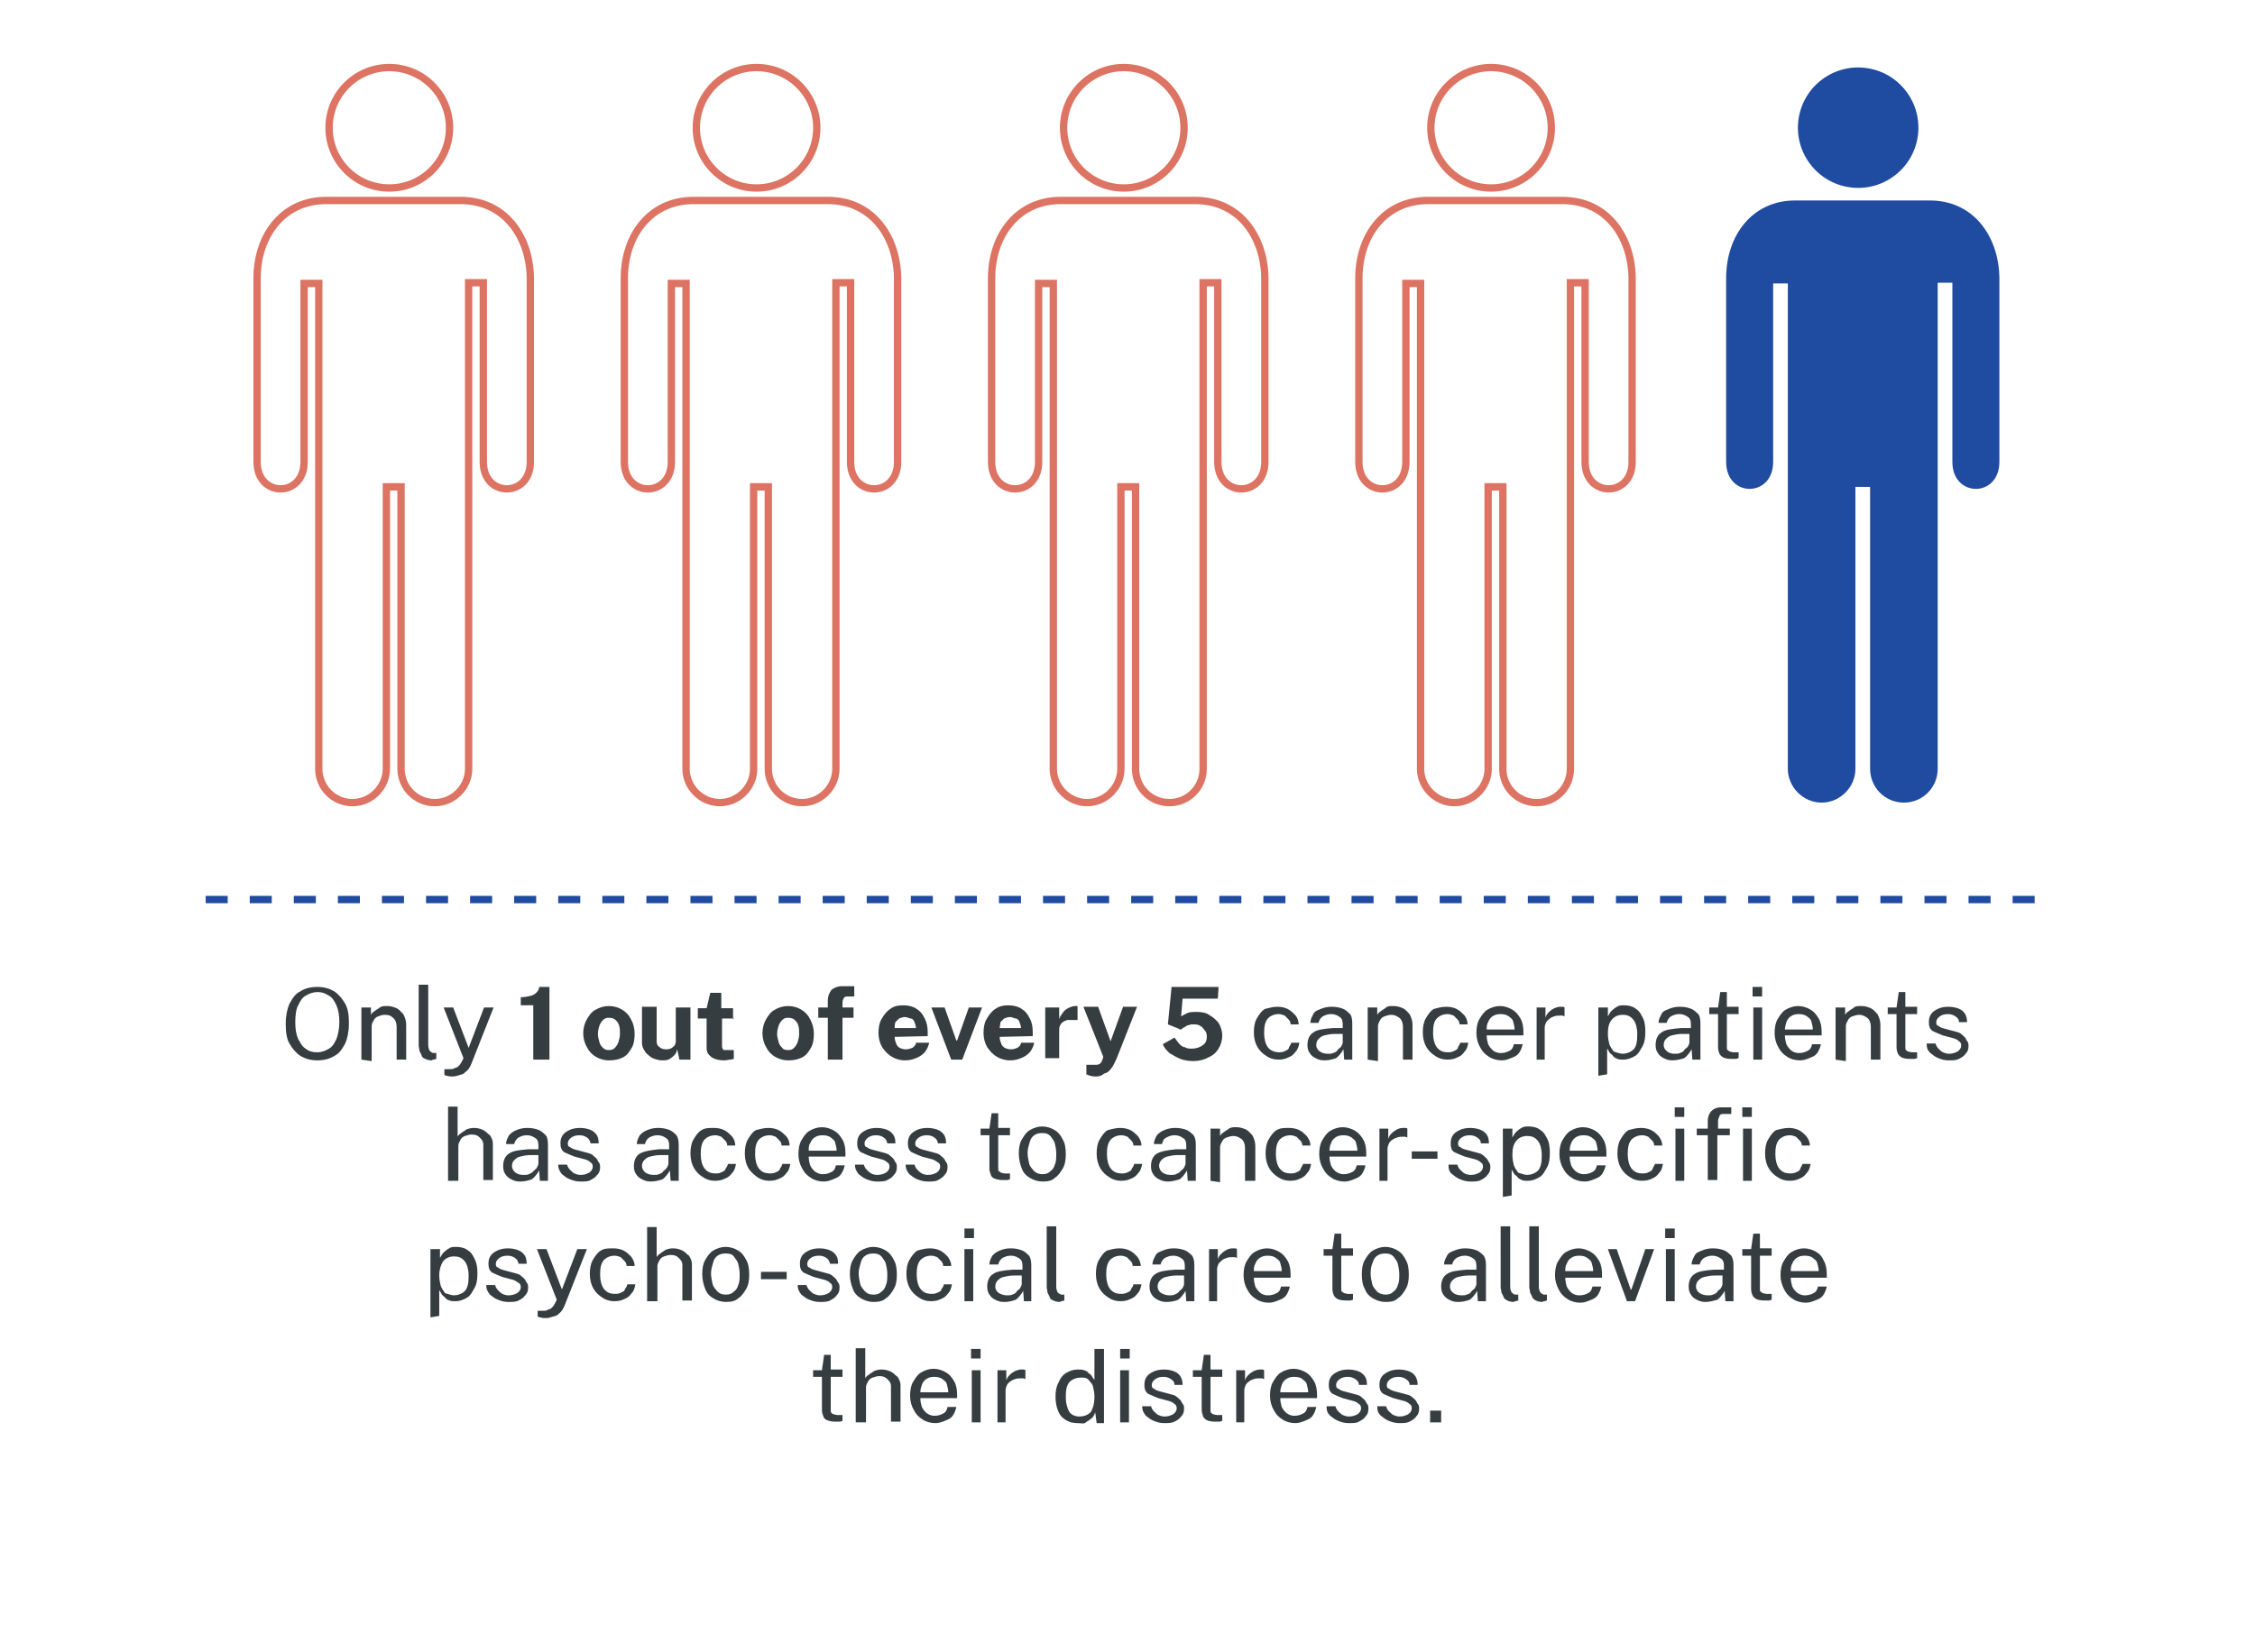 <?xml version="1.0" encoding="utf-8"?>
<!-- Generator: Adobe Illustrator 24.3.0, SVG Export Plug-In . SVG Version: 6.00 Build 0)  -->
<svg version="1.1" id="Layer_1" xmlns="http://www.w3.org/2000/svg" xmlns:xlink="http://www.w3.org/1999/xlink" x="0px" y="0px"
	 viewBox="0 0 307 225" style="enable-background:new 0 0 307 225;" xml:space="preserve">
<style type="text/css">
	.st0{fill:none;stroke:#DD7362;stroke-miterlimit:10;}
	.st1{fill:#1F4BA0;}
	.st2{fill:#363D41;}
	.st3{fill:none;stroke:#1F4BA0;stroke-miterlimit:10;stroke-dasharray:3;}
</style>
<g>
	<circle class="st0" cx="153" cy="17.4" r="8.2"/>
	<path class="st0" d="M143.4,104.7c0,2.5,2.1,4.6,4.6,4.6s4.6-2.1,4.6-4.6V66.3h2v38.4c0,2.5,2,4.6,4.6,4.6s4.6-2.1,4.6-4.6V38.5h2
		v24.4c0,4.9,6.4,4.9,6.4,0V38c0-5.4-3.2-10.7-9.5-10.7h-18.3c-5.8,0-9.4,4.7-9.4,10.6v25c0,4.9,6.4,4.9,6.4,0V38.6h2L143.4,104.7z"
		/>
	<circle class="st0" cx="203" cy="17.4" r="8.2"/>
	<path class="st0" d="M193.4,104.7c0,2.5,2.1,4.6,4.6,4.6s4.6-2.1,4.6-4.6V66.3h2v38.4c0,2.5,2,4.6,4.6,4.6s4.6-2.1,4.6-4.6V38.5h2
		v24.4c0,4.9,6.4,4.9,6.4,0V38c0-5.4-3.2-10.7-9.5-10.7h-18.3c-5.8,0-9.4,4.7-9.4,10.6v25c0,4.9,6.4,4.9,6.4,0V38.6h2L193.4,104.7z"
		/>
	<circle class="st0" cx="103" cy="17.4" r="8.2"/>
	<path class="st0" d="M93.4,104.7c0,2.5,2.1,4.6,4.6,4.6s4.6-2.1,4.6-4.6V66.3h2v38.4c0,2.5,2,4.6,4.6,4.6c2.5,0,4.6-2.1,4.6-4.6
		V38.5h2v24.4c0,4.9,6.4,4.9,6.4,0V38c0-5.4-3.2-10.7-9.5-10.7H94.4c-5.8,0-9.4,4.7-9.4,10.6v25c0,4.9,6.4,4.9,6.4,0V38.6h2
		L93.4,104.7z"/>
	<ellipse transform="matrix(0.189 -0.982 0.982 0.189 188.07 262.545)" class="st1" cx="253" cy="17.4" rx="8.2" ry="8.2"/>
	<path class="st1" d="M243.4,104.7c0,2.5,2.1,4.6,4.6,4.6s4.6-2.1,4.6-4.6V66.3h2v38.4c0,2.5,2,4.6,4.6,4.6s4.6-2.1,4.6-4.6V38.5h2
		v24.4c0,4.9,6.4,4.9,6.4,0V38c0-5.4-3.2-10.7-9.5-10.7h-18.3c-5.8,0-9.4,4.7-9.4,10.6v25c0,4.9,6.4,4.9,6.4,0V38.6h2L243.4,104.7z"
		/>
	<circle class="st0" cx="53" cy="17.4" r="8.2"/>
	<path class="st0" d="M43.4,104.7c0,2.5,2,4.6,4.6,4.6c2.5,0,4.6-2.1,4.6-4.6V66.3h2v38.4c0,2.5,2,4.6,4.6,4.6
		c2.5,0,4.6-2.1,4.6-4.6V38.5h2v24.4c0,4.9,6.4,4.9,6.4,0V38c0-5.4-3.2-10.7-9.5-10.7H44.4c-5.8,0-9.4,4.7-9.4,10.6v25
		c0,4.9,6.4,4.9,6.4,0V38.6h2V104.7z"/>
</g>
<g>
	<path class="st2" d="M43.2,144.4c-0.9,0-1.6-0.2-2.3-0.6c-0.6-0.4-1.1-1-1.5-1.7c-0.4-0.7-0.5-1.6-0.5-2.7c0-1.1,0.2-2,0.5-2.7
		c0.4-0.7,0.8-1.4,1.5-1.7c0.6-0.4,1.4-0.6,2.3-0.6c0.9,0,1.6,0.2,2.3,0.6c0.6,0.4,1.1,1,1.5,1.7c0.4,0.7,0.5,1.6,0.5,2.7
		c0,1.1-0.2,2-0.5,2.7c-0.4,0.7-0.8,1.4-1.5,1.7C44.9,144.2,44.1,144.4,43.2,144.4z M43.2,143.3c0.6,0,1.1-0.2,1.6-0.5
		c0.5-0.3,0.7-0.7,1-1.3c0.2-0.5,0.4-1.4,0.4-2.3c0-0.9-0.1-1.6-0.4-2.3c-0.3-0.6-0.5-1-1-1.3c-0.5-0.3-0.9-0.5-1.6-0.5
		c-0.6,0-1.1,0.2-1.6,0.5s-0.7,0.7-1,1.3c-0.3,0.5-0.4,1.4-0.4,2.3c0,0.9,0.1,1.6,0.4,2.3c0.3,0.5,0.5,1,1,1.3
		C42.1,143.2,42.6,143.3,43.2,143.3z"/>
	<path class="st2" d="M49.2,144.3v-7.1h1.3v1c0.1-0.2,0.3-0.4,0.5-0.5c0.2-0.2,0.5-0.3,0.7-0.5c0.3-0.2,0.6-0.2,1-0.2
		c0.5,0,0.8,0.1,1.3,0.3c0.4,0.2,0.6,0.5,0.9,0.8c0.2,0.4,0.4,0.8,0.4,1.5v4.7h-1.3v-4.5c0-0.5-0.2-1-0.5-1.2
		c-0.3-0.3-0.6-0.4-1.1-0.4c-0.4,0-0.6,0.1-0.9,0.2c-0.3,0.1-0.5,0.3-0.6,0.5c-0.1,0.2-0.3,0.5-0.3,0.8v4.8L49.2,144.3L49.2,144.3z"
		/>
	<path class="st2" d="M58.8,144.4c-0.4,0-0.7-0.1-0.9-0.2c-0.3-0.1-0.5-0.3-0.5-0.5c-0.1-0.2-0.2-0.4-0.3-0.6c0-0.3-0.1-0.5-0.1-0.7
		v-8.3h1.3v8.2c0,0.4,0.1,0.6,0.2,0.8c0.2,0.2,0.4,0.3,0.5,0.3h0.4v0.8c-0.1,0-0.2,0.1-0.4,0.1C58.8,144.3,58.9,144.4,58.8,144.4z"
		/>
	<path class="st2" d="M61.6,146.6c-0.5,0-0.8-0.1-1.1-0.2v-0.8h0.7c0.3,0,0.5,0,0.6-0.1c0.2-0.1,0.3-0.1,0.5-0.2
		c0.1-0.1,0.2-0.2,0.3-0.3s0.1-0.2,0.2-0.3l0.3-0.6l-2.7-6.9h1.3l2.1,5.5l2.1-5.5h1.3l-3,7.6c-0.2,0.5-0.4,0.8-0.6,1
		c-0.3,0.2-0.5,0.5-0.7,0.5C62.2,146.5,62,146.6,61.6,146.6z"/>
	<path class="st2" d="M72.6,144.3v-7.4h-1.7v-1.1c0.5,0,1-0.1,1.4-0.2c0.4-0.1,0.6-0.3,0.8-0.5c0.2-0.2,0.3-0.5,0.3-0.7h1.4v9.9
		H72.6z"/>
	<path class="st2" d="M82.9,144.4c-0.7,0-1.3-0.2-1.8-0.5c-0.5-0.3-0.9-0.7-1.2-1.3c-0.3-0.5-0.5-1.2-0.5-1.9c0-0.7,0.2-1.4,0.5-1.9
		c0.3-0.5,0.6-1,1.2-1.3c0.5-0.3,1.1-0.5,1.8-0.5s1.3,0.2,1.8,0.5c0.5,0.3,0.9,0.7,1.2,1.3c0.3,0.5,0.5,1.2,0.5,2
		c0,0.7-0.1,1.4-0.4,1.9c-0.3,0.5-0.6,1-1.2,1.3C84.2,144.3,83.6,144.4,82.9,144.4z M82.9,143c0.4,0,0.6-0.1,0.8-0.3
		c0.2-0.2,0.4-0.5,0.5-0.8c0.1-0.4,0.2-0.7,0.2-1.1s0-0.7-0.1-1.1s-0.3-0.6-0.5-0.8c-0.2-0.2-0.5-0.3-0.9-0.3
		c-0.4,0-0.6,0.1-0.8,0.3c-0.2,0.2-0.4,0.5-0.5,0.8s-0.2,0.7-0.2,1.1s0.1,0.7,0.2,1.1c0.1,0.4,0.3,0.6,0.5,0.8S82.5,143,82.9,143z"
		/>
	<path class="st2" d="M90.1,144.4c-0.4,0-0.6-0.1-1-0.2c-0.3-0.1-0.6-0.3-0.8-0.5c-0.3-0.2-0.5-0.5-0.6-0.7c-0.2-0.3-0.3-0.6-0.3-1
		v-4.9h2v4.7c0,0.4,0.1,0.6,0.4,0.8c0.2,0.2,0.5,0.3,0.9,0.3c0.4,0,0.7-0.1,0.9-0.3c0.3-0.2,0.4-0.5,0.4-0.8v-4.6h2v7.1h-1.5
		l-0.3-1.4c-0.1,0.5-0.3,0.7-0.5,0.9s-0.5,0.4-0.7,0.5C90.7,144.4,90.4,144.4,90.1,144.4z"/>
	<path class="st2" d="M99.9,138.7h-1.6v3.7c0,0.2,0,0.3,0.1,0.4c0,0.1,0.1,0.2,0.2,0.2s0.2,0,0.4,0h0.9v1.2c-0.1,0-0.3,0.1-0.5,0.1
		s-0.5,0.1-0.8,0.1c-0.6,0-1.1-0.1-1.5-0.3c-0.4-0.2-0.5-0.4-0.7-0.6c-0.2-0.3-0.2-0.6-0.2-1v-3.8H95v-1.4h1.2l0.5-2.1h1.5v2.1h1.6
		v1.5H99.9z"/>
	<path class="st2" d="M107.3,144.4c-0.7,0-1.3-0.2-1.8-0.5c-0.5-0.3-0.9-0.7-1.2-1.3c-0.3-0.5-0.5-1.2-0.5-1.9
		c0-0.7,0.2-1.4,0.5-1.9c0.3-0.5,0.6-1,1.2-1.3c0.5-0.3,1.1-0.5,1.8-0.5s1.3,0.2,1.8,0.5c0.5,0.3,0.9,0.7,1.2,1.3s0.5,1.2,0.5,2
		c0,0.7-0.1,1.4-0.4,1.9c-0.3,0.5-0.6,1-1.2,1.3C108.6,144.3,108,144.4,107.3,144.4z M107.3,143c0.4,0,0.6-0.1,0.8-0.3
		c0.2-0.2,0.4-0.5,0.5-0.8c0.1-0.4,0.2-0.7,0.2-1.1s0-0.7-0.1-1.1s-0.3-0.6-0.5-0.8c-0.2-0.2-0.5-0.3-0.9-0.3
		c-0.4,0-0.6,0.1-0.8,0.3c-0.2,0.2-0.4,0.5-0.5,0.8s-0.2,0.7-0.2,1.1s0.1,0.7,0.2,1.1c0.1,0.4,0.3,0.6,0.5,0.8
		C106.6,142.9,106.9,143,107.3,143z"/>
	<path class="st2" d="M116.2,137.2v1.4h-1.5v5.7h-2v-5.7h-1.3v-1.4h1.3v-1c0-0.5,0.2-1,0.5-1.4c0.4-0.3,0.8-0.5,1.5-0.5h1.6v1.4
		h-0.9c-0.3,0-0.5,0.1-0.5,0.2c-0.1,0.1-0.2,0.4-0.2,0.6v0.7L116.2,137.2L116.2,137.2z"/>
	<path class="st2" d="M121.8,141.2c0,0.4,0.1,0.6,0.2,0.9c0.1,0.3,0.3,0.5,0.5,0.6s0.5,0.2,0.8,0.2c0.4,0,0.6-0.1,0.9-0.2
		c0.3-0.2,0.5-0.4,0.5-0.7h1.8c-0.1,0.5-0.3,0.9-0.6,1.3c-0.4,0.4-0.7,0.6-1.2,0.8s-0.9,0.3-1.5,0.3c-0.7,0-1.3-0.2-1.8-0.5
		c-0.5-0.3-0.9-0.7-1.3-1.3c-0.3-0.5-0.5-1.2-0.5-1.9c0-0.7,0.1-1.4,0.4-1.9c0.3-0.5,0.6-1,1.2-1.4c0.5-0.4,1.1-0.5,1.8-0.5
		s1.4,0.2,1.8,0.5c0.5,0.3,0.8,0.7,1.1,1.3s0.4,1.2,0.4,1.9v0.5L121.8,141.2L121.8,141.2z M121.8,140h2.9c0-0.3-0.1-0.5-0.2-0.8
		s-0.3-0.5-0.5-0.5s-0.5-0.2-0.8-0.2c-0.3,0-0.5,0.1-0.8,0.2c-0.2,0.2-0.4,0.4-0.5,0.5C121.8,139.5,121.8,139.8,121.8,140z"/>
	<path class="st2" d="M133.7,137.2l-2.7,7.1h-1.5l-2.7-7.1h1.8l1.6,4.5h0.1l1.6-4.5H133.7z"/>
	<path class="st2" d="M136.1,141.2c0,0.4,0.1,0.6,0.2,0.9c0.1,0.3,0.3,0.5,0.5,0.6s0.5,0.2,0.8,0.2c0.4,0,0.6-0.1,0.9-0.2
		c0.3-0.2,0.5-0.4,0.5-0.7h1.8c-0.1,0.5-0.3,0.9-0.6,1.3c-0.4,0.4-0.7,0.6-1.2,0.8c-0.5,0.2-0.9,0.3-1.5,0.3c-0.7,0-1.3-0.2-1.8-0.5
		c-0.5-0.3-0.9-0.7-1.3-1.3c-0.3-0.5-0.5-1.2-0.5-1.9c0-0.7,0.1-1.4,0.4-1.9c0.3-0.5,0.6-1,1.2-1.4s1.1-0.5,1.8-0.5
		c0.7,0,1.4,0.2,1.8,0.5c0.5,0.3,0.8,0.7,1.1,1.3c0.3,0.5,0.4,1.2,0.4,1.9v0.5L136.1,141.2L136.1,141.2z M136.1,140h2.9
		c0-0.3-0.1-0.5-0.2-0.8c-0.1-0.3-0.3-0.5-0.5-0.5s-0.5-0.2-0.8-0.2c-0.3,0-0.5,0.1-0.8,0.2c-0.2,0.2-0.4,0.4-0.5,0.5
		C136.2,139.5,136.1,139.8,136.1,140z"/>
	<path class="st2" d="M142.3,144.3v-7.1h1.9v1.6c0.1-0.4,0.3-0.6,0.5-0.9s0.5-0.5,0.7-0.6s0.6-0.3,1-0.3c0.1,0,0.1,0,0.2,0
		c0.1,0,0.1,0,0.1,0v1.9c0,0-0.1,0-0.2,0s-0.1,0-0.2,0c-0.4,0-0.7,0-1,0c-0.3,0.1-0.5,0.2-0.6,0.3c-0.2,0.1-0.3,0.3-0.4,0.5
		s-0.1,0.4-0.1,0.6v3.8h-1.9V144.3z"/>
	<path class="st2" d="M149.2,146.6c-0.5,0-0.9-0.1-1.3-0.3v-1.3h0.7c0.3,0,0.5,0,0.7,0s0.4-0.1,0.5-0.2s0.2-0.2,0.2-0.3
		s0.1-0.2,0.1-0.2l0.1-0.4l-2.7-6.8h2l1.7,4.7l1.7-4.7h1.9l-2.8,7.1c-0.3,0.6-0.5,1.1-0.8,1.4c-0.3,0.4-0.5,0.5-0.9,0.6
		C150,146.5,149.6,146.6,149.2,146.6z"/>
	<path class="st2" d="M159.5,134.4h6.4l-0.1,1.6H161l-0.2,2.4c0.4-0.2,0.7-0.4,1-0.5c0.4-0.1,0.7-0.1,1.1-0.1c0.6,0,1.3,0.1,1.7,0.4
		c0.5,0.3,0.9,0.6,1.3,1.1c0.3,0.5,0.5,1.1,0.5,1.7c0,0.7-0.2,1.3-0.5,1.8s-0.7,0.9-1.4,1.2c-0.5,0.3-1.3,0.5-2,0.5
		c-0.6,0-1.3-0.1-1.8-0.3c-0.5-0.2-1-0.5-1.5-0.8c-0.4-0.4-0.7-0.7-0.9-1.2l1.6-0.9c0.2,0.3,0.4,0.5,0.6,0.8
		c0.3,0.3,0.5,0.5,0.8,0.5c0.3,0.2,0.6,0.2,1,0.2c0.6,0,1.1-0.2,1.5-0.5c0.4-0.3,0.5-0.7,0.5-1.2c0-0.3-0.1-0.6-0.3-0.8
		c-0.2-0.3-0.4-0.5-0.6-0.6c-0.3-0.2-0.6-0.2-1-0.2c-0.2,0-0.4,0-0.5,0.1c-0.2,0-0.4,0.1-0.5,0.2c-0.2,0.1-0.4,0.2-0.6,0.4
		c-0.1,0-0.1,0-0.1,0s-0.1,0-0.2-0.1l-1.5-0.6L159.5,134.4z"/>
	<path class="st2" d="M173.9,137.1c0.5,0,1,0.1,1.4,0.3c0.4,0.2,0.7,0.5,1,0.8s0.5,0.8,0.5,1.3h-1.1c0-0.3-0.1-0.5-0.3-0.7
		c-0.2-0.2-0.4-0.4-0.5-0.5c-0.3-0.1-0.5-0.2-0.8-0.2c-0.6,0-1.1,0.2-1.5,0.6c-0.4,0.5-0.5,1.1-0.5,2c0,0.8,0.2,1.5,0.5,1.9
		s0.8,0.7,1.6,0.7c0.4,0,0.6-0.1,0.8-0.2c0.3-0.1,0.5-0.3,0.5-0.5c0.1-0.2,0.3-0.5,0.3-0.6h1.1c-0.1,0.5-0.2,0.9-0.5,1.2
		c-0.3,0.4-0.5,0.6-1,0.8c-0.4,0.2-0.8,0.3-1.4,0.3c-0.6,0-1.2-0.2-1.6-0.5c-0.5-0.3-0.9-0.7-1.2-1.2c-0.3-0.5-0.5-1.2-0.5-2
		c0-0.7,0.1-1.4,0.4-1.9c0.3-0.5,0.6-1,1.1-1.3C172.7,137.3,173.2,137.1,173.9,137.1z"/>
	<path class="st2" d="M180.3,144.4c-0.5,0-0.8-0.1-1.2-0.3s-0.6-0.4-0.8-0.7c-0.2-0.3-0.3-0.6-0.3-1.1c0-0.8,0.3-1.4,0.8-1.7
		c0.5-0.4,1.5-0.5,2.7-0.6h1.3v-0.5c0-0.5-0.1-0.8-0.4-1s-0.6-0.4-1.2-0.4c-0.4,0-0.7,0.1-1.1,0.3c-0.3,0.2-0.5,0.5-0.6,0.9h-1.1
		c0-0.5,0.2-0.8,0.4-1.2c0.2-0.4,0.5-0.5,1-0.7c0.5-0.2,0.9-0.3,1.5-0.3c0.6,0,1.1,0.1,1.6,0.3c0.4,0.2,0.7,0.5,0.9,0.7
		s0.3,0.7,0.3,1.3v4.9h-1.1l-0.1-1.4c-0.3,0.5-0.6,0.9-1,1.2C181.3,144.3,180.9,144.4,180.3,144.4z M180.8,143.5
		c0.3,0,0.5,0,0.7-0.1c0.3-0.1,0.5-0.2,0.6-0.4s0.4-0.3,0.5-0.5c0.1-0.2,0.2-0.4,0.2-0.5v-1.2h-1.1c-0.5,0-1,0.1-1.4,0.2
		c-0.4,0.1-0.6,0.3-0.8,0.5c-0.2,0.2-0.3,0.5-0.3,0.8c0,0.4,0.2,0.7,0.5,0.9C180,143.4,180.3,143.5,180.8,143.5z"/>
	<path class="st2" d="M186.2,144.3v-7.1h1.3v1c0.1-0.2,0.3-0.4,0.5-0.5c0.2-0.2,0.5-0.3,0.7-0.5s0.6-0.2,1-0.2
		c0.5,0,0.8,0.1,1.3,0.3c0.4,0.2,0.6,0.5,0.9,0.8c0.2,0.4,0.4,0.8,0.4,1.5v4.7h-1.3v-4.5c0-0.5-0.2-1-0.5-1.2s-0.6-0.4-1.1-0.4
		c-0.3,0-0.6,0.1-0.9,0.2c-0.3,0.1-0.5,0.3-0.6,0.5c-0.1,0.2-0.3,0.5-0.3,0.8v4.8L186.2,144.3L186.2,144.3z"/>
	<path class="st2" d="M196.9,137.1c0.5,0,1,0.1,1.4,0.3c0.4,0.2,0.7,0.5,1,0.8s0.5,0.8,0.5,1.3h-1.1c0-0.3-0.1-0.5-0.3-0.7
		c-0.2-0.2-0.4-0.4-0.5-0.5c-0.3-0.1-0.5-0.2-0.8-0.2c-0.6,0-1.1,0.2-1.5,0.6s-0.5,1.1-0.5,2c0,0.8,0.2,1.5,0.5,1.9
		c0.4,0.5,0.8,0.7,1.6,0.7c0.4,0,0.6-0.1,0.8-0.2c0.3-0.1,0.5-0.3,0.5-0.5c0.1-0.2,0.3-0.5,0.3-0.6h1.1c-0.1,0.5-0.2,0.9-0.5,1.2
		c-0.3,0.4-0.5,0.6-1,0.8c-0.4,0.2-0.8,0.3-1.4,0.3c-0.6,0-1.2-0.2-1.6-0.5c-0.5-0.3-0.9-0.7-1.2-1.2c-0.3-0.5-0.5-1.2-0.5-2
		c0-0.7,0.1-1.4,0.4-1.9c0.3-0.5,0.6-1,1.1-1.3C195.6,137.3,196.2,137.1,196.9,137.1z"/>
	<path class="st2" d="M202.4,141c0,0.5,0.1,0.8,0.2,1.2c0.2,0.4,0.4,0.6,0.6,0.8s0.6,0.4,1.1,0.4c0.5,0,0.8-0.1,1.2-0.3
		c0.4-0.2,0.5-0.5,0.6-0.9h1.2c-0.1,0.5-0.3,0.9-0.5,1.2c-0.3,0.4-0.6,0.5-1.1,0.7c-0.5,0.2-0.8,0.3-1.3,0.3c-0.6,0-1.3-0.2-1.7-0.5
		c-0.5-0.3-0.9-0.7-1.2-1.3c-0.3-0.5-0.5-1.2-0.5-1.9c0-0.7,0.1-1.4,0.4-1.9c0.3-0.5,0.6-1,1.1-1.3c0.5-0.3,1.1-0.5,1.7-0.5
		c0.6,0,1.2,0.2,1.7,0.5c0.5,0.3,0.8,0.7,1.1,1.2c0.3,0.5,0.4,1.2,0.4,1.8v0.5H202.4z M202.4,140.2h3.8c0-0.4-0.1-0.7-0.2-1.1
		c-0.1-0.4-0.4-0.5-0.6-0.7c-0.3-0.2-0.6-0.3-1.1-0.3c-0.5,0-0.8,0.1-1.1,0.3s-0.5,0.5-0.6,0.8C202.4,139.5,202.4,139.9,202.4,140.2
		z"/>
	<path class="st2" d="M209.2,144.3v-7.1h1.2v1.4c0.1-0.4,0.3-0.6,0.5-0.8s0.5-0.4,0.7-0.5c0.3-0.1,0.5-0.2,0.8-0.2
		c0.1,0,0.2,0,0.3,0s0.2,0,0.3,0.1v1.2c-0.1,0-0.2-0.1-0.3-0.1s-0.2,0-0.3,0c-0.3,0-0.5,0-0.8,0.1s-0.5,0.2-0.6,0.3
		s-0.4,0.3-0.5,0.5c-0.1,0.2-0.2,0.5-0.2,0.7v4.4L209.2,144.3L209.2,144.3z"/>
	<path class="st2" d="M217.6,146.5v-9.3h1.3v1.2c0.1-0.2,0.2-0.3,0.3-0.5s0.3-0.3,0.5-0.5c0.2-0.2,0.5-0.3,0.6-0.4
		c0.3-0.1,0.5-0.1,0.8-0.1c0.5,0,1.1,0.1,1.5,0.4c0.5,0.3,0.7,0.6,1,1.2c0.3,0.5,0.4,1.2,0.4,2c0,0.8-0.1,1.5-0.4,2s-0.5,1-1,1.3
		c-0.5,0.3-1,0.5-1.6,0.5c-0.3,0-0.6,0-0.8-0.1c-0.2-0.1-0.5-0.2-0.6-0.4s-0.4-0.3-0.5-0.5c-0.1-0.2-0.2-0.4-0.3-0.5v3.5
		L217.6,146.5L217.6,146.5z M220.9,143.5c0.5,0,1.1-0.2,1.5-0.6s0.5-1.1,0.5-2.1c0-0.8-0.2-1.5-0.5-1.9c-0.4-0.5-0.8-0.7-1.5-0.7
		s-1.2,0.3-1.5,0.7c-0.4,0.5-0.5,1.1-0.5,1.9c0,0.5,0.1,1,0.2,1.4c0.2,0.5,0.4,0.7,0.6,1C220.1,143.3,220.5,143.5,220.9,143.5z"/>
	<path class="st2" d="M227.7,144.4c-0.5,0-0.8-0.1-1.2-0.3s-0.6-0.4-0.8-0.7c-0.2-0.3-0.3-0.6-0.3-1.1c0-0.8,0.3-1.4,0.8-1.7
		c0.5-0.4,1.5-0.5,2.7-0.6h1.3v-0.5c0-0.5-0.1-0.8-0.4-1s-0.6-0.4-1.2-0.4c-0.4,0-0.7,0.1-1.1,0.3c-0.3,0.2-0.5,0.5-0.6,0.9h-1.1
		c0-0.5,0.2-0.8,0.4-1.2c0.2-0.4,0.5-0.5,1-0.7c0.5-0.2,0.9-0.3,1.5-0.3c0.6,0,1.1,0.1,1.6,0.3c0.4,0.2,0.7,0.5,0.9,0.7
		s0.3,0.7,0.3,1.3v4.9h-1.1l-0.1-1.4c-0.3,0.5-0.6,0.9-1,1.2C228.7,144.3,228.1,144.4,227.7,144.4z M228,143.5c0.3,0,0.5,0,0.7-0.1
		c0.3-0.1,0.5-0.2,0.6-0.4s0.4-0.3,0.5-0.5s0.2-0.4,0.2-0.5v-1.2H229c-0.5,0-1,0.1-1.4,0.2c-0.4,0.1-0.6,0.3-0.8,0.5
		s-0.3,0.5-0.3,0.8c0,0.4,0.2,0.7,0.5,0.9C227.2,143.4,227.6,143.5,228,143.5z"/>
	<path class="st2" d="M236.7,138.1h-1.6v4.4c0,0.3,0,0.5,0.1,0.5s0.2,0.2,0.3,0.2s0.3,0.1,0.5,0.1h0.7v0.8c-0.1,0-0.2,0.1-0.4,0.1
		s-0.4,0-0.6,0c-0.5,0-0.9-0.1-1.1-0.2s-0.5-0.4-0.5-0.5c-0.1-0.2-0.2-0.5-0.2-0.9v-4.5h-1.2v-0.9h1.2l0.3-2.1h0.9v2h1.6
		L236.7,138.1L236.7,138.1z"/>
	<path class="st2" d="M239.9,134.4v1.3h-1.3v-1.3H239.9z M239.9,137.2v7.1h-1.2v-7.1H239.9z"/>
	<path class="st2" d="M243,141c0,0.5,0.1,0.8,0.2,1.2c0.2,0.4,0.4,0.6,0.6,0.8s0.6,0.4,1.1,0.4c0.5,0,0.8-0.1,1.2-0.3
		c0.4-0.2,0.5-0.5,0.6-0.9h1.2c-0.1,0.5-0.3,0.9-0.5,1.2c-0.3,0.4-0.6,0.5-1.1,0.7c-0.5,0.2-0.8,0.3-1.3,0.3c-0.6,0-1.3-0.2-1.7-0.5
		c-0.5-0.3-0.9-0.7-1.2-1.3c-0.3-0.5-0.5-1.2-0.5-1.9c0-0.7,0.1-1.4,0.4-1.9c0.3-0.5,0.6-1,1.1-1.3c0.5-0.3,1.1-0.5,1.7-0.5
		c0.6,0,1.2,0.2,1.7,0.5c0.5,0.3,0.8,0.7,1.1,1.2c0.3,0.5,0.4,1.2,0.4,1.8v0.5H243z M243,140.2h3.8c0-0.4-0.1-0.7-0.2-1.1
		c-0.1-0.4-0.4-0.5-0.6-0.7c-0.3-0.2-0.6-0.3-1.1-0.3c-0.5,0-0.8,0.1-1.1,0.3s-0.5,0.5-0.6,0.8C243.1,139.5,243,139.9,243,140.2z"/>
	<path class="st2" d="M249.9,144.3v-7.1h1.3v1c0.1-0.2,0.3-0.4,0.5-0.5c0.2-0.2,0.5-0.3,0.7-0.5s0.6-0.2,1-0.2
		c0.5,0,0.8,0.1,1.3,0.3c0.4,0.2,0.6,0.5,0.9,0.8c0.2,0.4,0.4,0.8,0.4,1.5v4.7h-1.3v-4.5c0-0.5-0.2-1-0.5-1.2s-0.6-0.4-1.1-0.4
		c-0.3,0-0.6,0.1-0.9,0.2c-0.3,0.1-0.5,0.3-0.6,0.5c-0.1,0.2-0.3,0.5-0.3,0.8v4.8L249.9,144.3L249.9,144.3z"/>
	<path class="st2" d="M261,138.1h-1.6v4.4c0,0.3,0,0.5,0.1,0.5c0.1,0.1,0.2,0.2,0.3,0.2s0.3,0.1,0.5,0.1h0.7v0.8
		c-0.1,0-0.2,0.1-0.4,0.1s-0.4,0-0.6,0c-0.5,0-0.9-0.1-1.1-0.2s-0.5-0.4-0.5-0.5c-0.1-0.2-0.2-0.5-0.2-0.9v-4.5h-1.2v-0.9h1.2
		l0.3-2.1h0.9v2h1.6L261,138.1L261,138.1z"/>
	<path class="st2" d="M265.3,144.4c-0.5,0-0.9-0.1-1.4-0.3s-0.7-0.4-1.1-0.7c-0.4-0.4-0.5-0.7-0.5-1.3h1.2c0.1,0.3,0.2,0.5,0.4,0.7
		c0.2,0.2,0.4,0.4,0.6,0.5c0.3,0.1,0.5,0.2,0.8,0.2c0.5,0,0.8-0.1,1.2-0.3c0.3-0.2,0.5-0.5,0.5-0.8c0-0.3-0.1-0.5-0.3-0.6
		c-0.2-0.2-0.4-0.3-0.7-0.4l-1.5-0.4c-0.5-0.2-1-0.4-1.4-0.6c-0.4-0.3-0.5-0.7-0.5-1.2c0-0.5,0.1-0.8,0.3-1.1
		c0.2-0.3,0.5-0.5,0.9-0.7c0.4-0.2,0.9-0.3,1.5-0.3c0.7,0,1.4,0.2,1.8,0.5s0.7,0.8,0.7,1.6h-1.1c0-0.4-0.2-0.6-0.5-0.8
		s-0.6-0.3-1-0.3c-0.5,0-0.8,0.1-1.1,0.3c-0.3,0.2-0.5,0.5-0.5,0.8c0,0.3,0.1,0.5,0.3,0.5c0.2,0.2,0.5,0.3,0.9,0.4l1.5,0.4
		c0.4,0.1,0.6,0.2,0.8,0.4s0.4,0.3,0.5,0.5c0.1,0.2,0.2,0.4,0.3,0.5c0.1,0.2,0.1,0.4,0.1,0.5c0,0.5-0.1,0.8-0.4,1.1
		c-0.2,0.3-0.5,0.5-0.9,0.7S265.9,144.4,265.3,144.4z"/>
	<path class="st2" d="M61,160.8v-10.1h1.3v4.1c0.1-0.2,0.3-0.4,0.5-0.5c0.2-0.2,0.5-0.3,0.7-0.5c0.3-0.1,0.6-0.2,1-0.2
		c0.5,0,0.9,0.1,1.3,0.3c0.4,0.2,0.6,0.5,0.9,0.7c0.2,0.3,0.4,0.7,0.4,1.1v5h-1.3v-4.8c0-0.5-0.2-0.7-0.5-1
		c-0.3-0.3-0.6-0.4-1.1-0.4c-0.3,0-0.6,0.1-0.9,0.2c-0.3,0.1-0.5,0.3-0.6,0.5c-0.1,0.2-0.3,0.5-0.3,0.8v4.8H61L61,160.8z"/>
	<path class="st2" d="M70.8,160.9c-0.5,0-0.8-0.1-1.2-0.3c-0.4-0.2-0.6-0.4-0.8-0.7c-0.2-0.3-0.3-0.6-0.3-1.1c0-0.8,0.3-1.4,0.8-1.7
		c0.5-0.4,1.5-0.5,2.7-0.6h1.3v-0.5c0-0.5-0.1-0.8-0.4-1c-0.3-0.2-0.6-0.4-1.2-0.4c-0.4,0-0.7,0.1-1.1,0.3c-0.3,0.2-0.5,0.5-0.6,0.9
		h-1.1c0-0.5,0.2-0.8,0.4-1.2c0.3-0.3,0.5-0.5,1-0.7c0.5-0.2,0.9-0.3,1.5-0.3c0.6,0,1.1,0.1,1.6,0.3c0.4,0.2,0.7,0.5,0.9,0.7
		s0.3,0.7,0.3,1.3v4.9h-1.1l-0.1-1.4c-0.3,0.5-0.6,0.9-1,1.2C71.8,160.8,71.4,160.9,70.8,160.9z M71.3,160c0.3,0,0.5,0,0.7-0.1
		s0.5-0.2,0.6-0.4c0.2-0.2,0.4-0.3,0.5-0.5c0.1-0.2,0.2-0.4,0.2-0.5v-1.2h-1.1c-0.5,0-1,0.1-1.4,0.2c-0.4,0.1-0.6,0.3-0.8,0.5
		c-0.2,0.2-0.3,0.5-0.3,0.8s0.2,0.7,0.5,0.9C70.5,159.9,70.8,160,71.3,160z"/>
	<path class="st2" d="M79,160.9c-0.5,0-0.9-0.1-1.4-0.3c-0.5-0.2-0.7-0.4-1.1-0.7c-0.3-0.4-0.5-0.7-0.5-1.3h1.2
		c0.1,0.3,0.2,0.5,0.4,0.7c0.2,0.2,0.4,0.4,0.6,0.5c0.3,0.1,0.5,0.2,0.8,0.2c0.5,0,0.8-0.1,1.2-0.3c0.3-0.2,0.5-0.5,0.5-0.8
		c0-0.3-0.1-0.5-0.3-0.6c-0.2-0.2-0.4-0.3-0.7-0.4l-1.5-0.4c-0.5-0.2-1-0.4-1.4-0.6c-0.4-0.3-0.5-0.7-0.5-1.2s0.1-0.8,0.3-1.1
		c0.2-0.3,0.5-0.5,0.9-0.7c0.4-0.2,0.9-0.3,1.5-0.3c0.7,0,1.4,0.2,1.8,0.5c0.5,0.4,0.7,0.8,0.7,1.6h-1.1c-0.1-0.4-0.2-0.6-0.5-0.8
		c-0.3-0.2-0.6-0.3-1-0.3c-0.5,0-0.8,0.1-1.1,0.3c-0.3,0.2-0.5,0.5-0.5,0.8c0,0.3,0.1,0.5,0.3,0.5c0.2,0.2,0.5,0.3,0.9,0.4l1.5,0.4
		c0.4,0.1,0.6,0.2,0.8,0.4c0.2,0.2,0.4,0.3,0.5,0.5c0.1,0.2,0.2,0.4,0.3,0.5c0.1,0.2,0.1,0.4,0.1,0.5c0,0.5-0.1,0.8-0.4,1.1
		c-0.2,0.3-0.5,0.5-0.9,0.7C80.1,160.9,79.6,160.9,79,160.9z"/>
	<path class="st2" d="M88.6,160.9c-0.5,0-0.8-0.1-1.2-0.3c-0.4-0.2-0.6-0.4-0.8-0.7c-0.2-0.3-0.3-0.6-0.3-1.1c0-0.8,0.3-1.4,0.8-1.7
		s1.5-0.5,2.7-0.6h1.3v-0.5c0-0.5-0.1-0.8-0.4-1c-0.3-0.2-0.6-0.4-1.2-0.4c-0.4,0-0.7,0.1-1.1,0.3c-0.3,0.2-0.5,0.5-0.6,0.9h-1.1
		c0-0.5,0.2-0.8,0.4-1.2c0.3-0.3,0.5-0.5,1-0.7c0.5-0.2,0.9-0.3,1.5-0.3c0.6,0,1.1,0.1,1.6,0.3c0.4,0.2,0.7,0.5,0.9,0.7
		c0.2,0.3,0.3,0.7,0.3,1.3v4.9h-1.1l-0.1-1.4c-0.3,0.5-0.6,0.9-1,1.2C89.6,160.8,89.1,160.9,88.6,160.9z M89,160
		c0.3,0,0.5,0,0.7-0.1c0.3-0.1,0.5-0.2,0.6-0.4c0.2-0.2,0.4-0.3,0.5-0.5s0.2-0.4,0.2-0.5v-1.2h-1.1c-0.5,0-1,0.1-1.4,0.2
		c-0.4,0.1-0.6,0.3-0.8,0.5c-0.2,0.2-0.3,0.5-0.3,0.8s0.2,0.7,0.5,0.9C88.2,159.9,88.6,160,89,160z"/>
	<path class="st2" d="M97.2,153.6c0.5,0,1,0.1,1.4,0.3c0.4,0.2,0.7,0.5,1,0.8s0.5,0.8,0.5,1.3H99c0-0.3-0.1-0.5-0.3-0.7
		c-0.2-0.2-0.4-0.4-0.5-0.5c-0.3-0.1-0.5-0.2-0.8-0.2c-0.6,0-1.1,0.2-1.5,0.6c-0.4,0.5-0.5,1.1-0.5,2c0,0.8,0.2,1.5,0.5,1.9
		c0.4,0.5,0.8,0.7,1.6,0.7c0.4,0,0.6-0.1,0.8-0.2c0.3-0.1,0.5-0.3,0.5-0.5c0.2-0.2,0.3-0.5,0.3-0.6h1.1c-0.1,0.5-0.2,0.9-0.5,1.2
		c-0.3,0.4-0.5,0.6-1,0.8c-0.4,0.2-0.8,0.3-1.4,0.3c-0.6,0-1.2-0.2-1.6-0.5c-0.5-0.3-0.9-0.7-1.2-1.2c-0.3-0.5-0.5-1.2-0.5-2
		c0-0.7,0.1-1.4,0.4-1.9c0.3-0.5,0.6-1,1.1-1.3S96.5,153.6,97.2,153.6z"/>
	<path class="st2" d="M104.6,153.6c0.5,0,1,0.1,1.4,0.3c0.4,0.2,0.7,0.5,1,0.8s0.5,0.8,0.5,1.3h-1.1c0-0.3-0.1-0.5-0.3-0.7
		c-0.2-0.2-0.4-0.4-0.5-0.5c-0.3-0.1-0.5-0.2-0.8-0.2c-0.6,0-1.1,0.2-1.5,0.6c-0.4,0.5-0.5,1.1-0.5,2c0,0.8,0.2,1.5,0.5,1.9
		c0.4,0.5,0.8,0.7,1.6,0.7c0.4,0,0.6-0.1,0.8-0.2c0.3-0.1,0.5-0.3,0.5-0.5c0.2-0.2,0.3-0.5,0.3-0.6h1.1c-0.1,0.5-0.2,0.9-0.5,1.2
		c-0.3,0.4-0.5,0.6-1,0.8c-0.4,0.2-0.8,0.3-1.4,0.3c-0.6,0-1.2-0.2-1.6-0.5s-0.9-0.7-1.2-1.2c-0.3-0.5-0.5-1.2-0.5-2
		c0-0.7,0.1-1.4,0.4-1.9c0.3-0.5,0.6-1,1.1-1.3C103.4,153.8,103.9,153.6,104.6,153.6z"/>
	<path class="st2" d="M110.1,157.5c0,0.5,0.1,0.8,0.2,1.2c0.2,0.4,0.4,0.6,0.6,0.8c0.3,0.2,0.6,0.4,1.1,0.4c0.5,0,0.8-0.1,1.2-0.3
		s0.5-0.5,0.6-0.9h1.2c-0.1,0.5-0.3,0.9-0.5,1.2c-0.3,0.4-0.6,0.5-1.1,0.7c-0.5,0.2-0.8,0.3-1.3,0.3c-0.6,0-1.3-0.2-1.7-0.5
		c-0.5-0.3-0.9-0.7-1.2-1.3c-0.3-0.5-0.5-1.2-0.5-1.9s0.1-1.4,0.4-1.9c0.3-0.5,0.6-1,1.1-1.3c0.5-0.3,1.1-0.5,1.7-0.5
		c0.6,0,1.2,0.2,1.7,0.5c0.5,0.3,0.8,0.7,1.1,1.2c0.3,0.5,0.4,1.2,0.4,1.8v0.5H110.1z M110.1,156.7h3.8c0-0.4-0.1-0.7-0.2-1.1
		s-0.4-0.5-0.6-0.7c-0.3-0.2-0.6-0.3-1.1-0.3c-0.5,0-0.8,0.1-1.1,0.3c-0.3,0.2-0.5,0.5-0.6,0.8C110.1,155.9,110.1,156.3,110.1,156.7
		z"/>
	<path class="st2" d="M119.4,160.9c-0.5,0-0.9-0.1-1.4-0.3c-0.5-0.2-0.7-0.4-1.1-0.7c-0.3-0.4-0.5-0.7-0.5-1.3h1.2
		c0.1,0.3,0.2,0.5,0.4,0.7c0.2,0.2,0.4,0.4,0.6,0.5s0.5,0.2,0.8,0.2c0.5,0,0.8-0.1,1.2-0.3c0.3-0.2,0.5-0.5,0.5-0.8
		c0-0.3-0.1-0.5-0.3-0.6c-0.2-0.2-0.4-0.3-0.7-0.4l-1.5-0.4c-0.5-0.2-1-0.4-1.4-0.6c-0.4-0.3-0.5-0.7-0.5-1.2s0.1-0.8,0.3-1.1
		c0.2-0.3,0.5-0.5,0.9-0.7c0.4-0.2,0.9-0.3,1.5-0.3c0.7,0,1.4,0.2,1.8,0.5c0.5,0.4,0.7,0.8,0.7,1.6h-1.1c-0.1-0.4-0.2-0.6-0.5-0.8
		c-0.3-0.2-0.6-0.3-1-0.3c-0.5,0-0.8,0.1-1.1,0.3c-0.3,0.2-0.5,0.5-0.5,0.8c0,0.3,0.1,0.5,0.3,0.5c0.2,0.2,0.5,0.3,0.9,0.4l1.5,0.4
		c0.4,0.1,0.6,0.2,0.8,0.4c0.2,0.2,0.4,0.3,0.5,0.5c0.1,0.2,0.2,0.4,0.3,0.5c0.1,0.2,0.1,0.4,0.1,0.5c0,0.5-0.1,0.8-0.4,1.1
		c-0.2,0.3-0.5,0.5-0.9,0.7C120.5,160.9,119.9,160.9,119.4,160.9z"/>
	<path class="st2" d="M126.3,160.9c-0.5,0-0.9-0.1-1.4-0.3c-0.5-0.2-0.7-0.4-1.1-0.7c-0.3-0.4-0.5-0.7-0.5-1.3h1.2
		c0.1,0.3,0.2,0.5,0.4,0.7c0.2,0.2,0.4,0.4,0.6,0.5s0.5,0.2,0.8,0.2c0.5,0,0.8-0.1,1.2-0.3c0.3-0.2,0.5-0.5,0.5-0.8
		c0-0.3-0.1-0.5-0.3-0.6s-0.4-0.3-0.7-0.4l-1.5-0.4c-0.5-0.2-1-0.4-1.4-0.6c-0.4-0.3-0.5-0.7-0.5-1.2s0.1-0.8,0.3-1.1
		c0.2-0.3,0.5-0.5,0.9-0.7c0.4-0.2,0.9-0.3,1.5-0.3c0.7,0,1.4,0.2,1.8,0.5c0.5,0.4,0.7,0.8,0.7,1.6h-1.1c-0.1-0.4-0.2-0.6-0.5-0.8
		c-0.3-0.2-0.6-0.3-1-0.3c-0.5,0-0.8,0.1-1.1,0.3c-0.3,0.2-0.5,0.5-0.5,0.8c0,0.3,0.1,0.5,0.3,0.5c0.2,0.2,0.5,0.3,0.9,0.4l1.5,0.4
		c0.4,0.1,0.6,0.2,0.8,0.4c0.2,0.2,0.4,0.3,0.5,0.5c0.1,0.2,0.2,0.4,0.3,0.5c0.1,0.2,0.1,0.4,0.1,0.5c0,0.5-0.1,0.8-0.4,1.1
		c-0.2,0.3-0.5,0.5-0.9,0.7C127.4,160.9,126.9,160.9,126.3,160.9z"/>
	<path class="st2" d="M137.5,154.6h-1.6v4.4c0,0.3,0,0.5,0.1,0.5s0.2,0.2,0.3,0.2c0.1,0,0.3,0.1,0.5,0.1h0.7v0.8
		c-0.1,0-0.2,0.1-0.4,0.1s-0.4,0-0.6,0c-0.5,0-0.8-0.1-1.1-0.2c-0.3-0.1-0.5-0.4-0.5-0.5c-0.1-0.3-0.2-0.5-0.2-0.9v-4.5h-1.2v-0.9
		h1.2l0.3-2.1h0.9v2h1.6L137.5,154.6L137.5,154.6z"/>
	<path class="st2" d="M141.9,160.9c-0.6,0-1.2-0.2-1.7-0.5c-0.5-0.3-0.9-0.7-1.1-1.3c-0.2-0.5-0.4-1.2-0.4-2c0-0.7,0.1-1.4,0.4-1.9
		c0.3-0.5,0.6-1,1.1-1.3c0.5-0.3,1.1-0.5,1.7-0.5c0.6,0,1.2,0.2,1.7,0.5c0.5,0.3,0.8,0.7,1.1,1.3c0.3,0.5,0.4,1.2,0.4,2
		c0,0.7-0.1,1.4-0.4,1.9c-0.3,0.5-0.6,1-1.1,1.3C143.2,160.8,142.7,160.9,141.9,160.9z M141.9,159.9c0.5,0,0.8-0.1,1.1-0.4
		c0.3-0.2,0.5-0.5,0.6-0.9c0.2-0.4,0.2-0.9,0.2-1.5s-0.1-1-0.2-1.4s-0.4-0.7-0.6-1c-0.3-0.3-0.6-0.4-1.1-0.4c-0.5,0-0.8,0.1-1.1,0.3
		c-0.3,0.2-0.5,0.5-0.6,0.9s-0.3,0.9-0.3,1.5c0,0.5,0.1,0.9,0.2,1.4s0.4,0.7,0.6,1C141.1,159.8,141.5,159.9,141.9,159.9z"/>
	<path class="st2" d="M152.5,153.6c0.5,0,1,0.1,1.4,0.3c0.4,0.2,0.7,0.5,1,0.8c0.3,0.4,0.5,0.8,0.5,1.3h-1.1c0-0.3-0.1-0.5-0.3-0.7
		c-0.2-0.2-0.4-0.4-0.5-0.5c-0.3-0.1-0.5-0.2-0.8-0.2c-0.6,0-1.1,0.2-1.5,0.6c-0.4,0.5-0.5,1.1-0.5,2c0,0.8,0.2,1.5,0.5,1.9
		c0.4,0.5,0.8,0.7,1.6,0.7c0.4,0,0.6-0.1,0.8-0.2c0.3-0.1,0.5-0.3,0.5-0.5c0.2-0.2,0.3-0.5,0.3-0.6h1.1c-0.1,0.5-0.2,0.9-0.5,1.2
		c-0.3,0.4-0.5,0.6-1,0.8c-0.4,0.2-0.8,0.3-1.4,0.3c-0.6,0-1.2-0.2-1.6-0.5c-0.5-0.3-0.9-0.7-1.2-1.2c-0.3-0.5-0.5-1.2-0.5-2
		c0-0.7,0.1-1.4,0.4-1.9c0.3-0.5,0.6-1,1.1-1.3C151.3,153.8,151.8,153.6,152.5,153.6z"/>
	<path class="st2" d="M159,160.9c-0.5,0-0.8-0.1-1.2-0.3c-0.4-0.2-0.6-0.4-0.8-0.7s-0.3-0.6-0.3-1.1c0-0.8,0.3-1.4,0.8-1.7
		s1.5-0.5,2.7-0.6h1.3v-0.5c0-0.5-0.1-0.8-0.4-1c-0.3-0.2-0.6-0.4-1.2-0.4c-0.4,0-0.7,0.1-1.1,0.3s-0.5,0.5-0.6,0.9h-1.1
		c0-0.5,0.2-0.8,0.4-1.2c0.3-0.3,0.5-0.5,1-0.7c0.5-0.2,0.9-0.3,1.5-0.3c0.6,0,1.1,0.1,1.6,0.3c0.4,0.2,0.7,0.5,0.9,0.7
		c0.2,0.3,0.3,0.7,0.3,1.3v4.9h-1.1l-0.1-1.4c-0.3,0.5-0.6,0.9-1,1.2C159.9,160.8,159.5,160.9,159,160.9z M159.4,160
		c0.3,0,0.5,0,0.7-0.1s0.5-0.2,0.6-0.4c0.2-0.2,0.4-0.3,0.5-0.5s0.2-0.4,0.2-0.5v-1.2h-1.1c-0.5,0-1,0.1-1.4,0.2
		c-0.4,0.1-0.6,0.3-0.8,0.5c-0.2,0.2-0.3,0.5-0.3,0.8s0.2,0.7,0.5,0.9C158.6,159.9,158.9,160,159.4,160z"/>
	<path class="st2" d="M164.8,160.8v-7.1h1.3v1c0.1-0.2,0.3-0.4,0.5-0.5c0.2-0.2,0.5-0.3,0.7-0.5c0.3-0.2,0.6-0.2,1-0.2
		c0.5,0,0.8,0.1,1.3,0.3c0.4,0.2,0.6,0.5,0.9,0.8c0.2,0.4,0.4,0.8,0.4,1.5v4.7h-1.4v-4.5c0-0.5-0.2-1-0.5-1.2s-0.6-0.4-1.1-0.4
		c-0.3,0-0.6,0.1-0.9,0.2c-0.3,0.1-0.5,0.3-0.6,0.5s-0.3,0.5-0.3,0.8v4.8L164.8,160.8L164.8,160.8z"/>
	<path class="st2" d="M175.5,153.6c0.5,0,1,0.1,1.4,0.3c0.4,0.2,0.7,0.5,1,0.8c0.3,0.4,0.5,0.8,0.5,1.3h-1.1c0-0.3-0.1-0.5-0.3-0.7
		c-0.2-0.2-0.4-0.4-0.5-0.5c-0.3-0.1-0.5-0.2-0.8-0.2c-0.6,0-1.1,0.2-1.5,0.6c-0.4,0.5-0.5,1.1-0.5,2c0,0.8,0.2,1.5,0.5,1.9
		c0.4,0.5,0.8,0.7,1.6,0.7c0.4,0,0.6-0.1,0.8-0.2c0.3-0.1,0.5-0.3,0.5-0.5c0.1-0.2,0.3-0.5,0.3-0.6h1.1c-0.1,0.5-0.2,0.9-0.5,1.2
		c-0.3,0.4-0.5,0.6-1,0.8c-0.4,0.2-0.8,0.3-1.4,0.3c-0.6,0-1.2-0.2-1.6-0.5c-0.5-0.3-0.9-0.7-1.2-1.2c-0.3-0.5-0.5-1.2-0.5-2
		c0-0.7,0.1-1.4,0.4-1.9c0.3-0.5,0.6-1,1.1-1.3S174.8,153.6,175.5,153.6z"/>
	<path class="st2" d="M181,157.5c0,0.5,0.1,0.8,0.2,1.2c0.2,0.4,0.4,0.6,0.6,0.8c0.3,0.2,0.6,0.4,1.1,0.4c0.5,0,0.8-0.1,1.2-0.3
		s0.5-0.5,0.6-0.9h1.2c-0.1,0.5-0.3,0.9-0.5,1.2c-0.3,0.4-0.6,0.5-1.1,0.7c-0.5,0.2-0.8,0.3-1.3,0.3c-0.6,0-1.3-0.2-1.7-0.5
		c-0.5-0.3-0.9-0.7-1.2-1.3c-0.3-0.5-0.5-1.2-0.5-1.9s0.1-1.4,0.4-1.9c0.3-0.5,0.6-1,1.1-1.3c0.5-0.3,1.1-0.5,1.7-0.5
		c0.6,0,1.2,0.2,1.7,0.5c0.5,0.3,0.8,0.7,1.1,1.2c0.3,0.5,0.4,1.2,0.4,1.8v0.5H181z M181,156.7h3.8c0-0.4-0.1-0.7-0.2-1.1
		c-0.1-0.4-0.4-0.5-0.6-0.7c-0.3-0.2-0.6-0.3-1.1-0.3c-0.5,0-0.8,0.1-1.1,0.3c-0.3,0.2-0.5,0.5-0.6,0.8
		C181.1,155.9,181,156.3,181,156.7z"/>
	<path class="st2" d="M187.8,160.8v-7.1h1.2v1.4c0.1-0.4,0.3-0.6,0.5-0.8s0.5-0.4,0.7-0.5s0.5-0.2,0.8-0.2c0.1,0,0.2,0,0.3,0
		s0.2,0,0.3,0.1v1.2c-0.1,0-0.2-0.1-0.3-0.1s-0.2,0-0.3,0c-0.3,0-0.5,0-0.8,0.1c-0.3,0.1-0.5,0.2-0.6,0.3c-0.2,0.1-0.4,0.3-0.5,0.5
		c-0.1,0.2-0.2,0.5-0.2,0.7v4.4L187.8,160.8L187.8,160.8z"/>
	<path class="st2" d="M195.7,156.8v1h-3.5v-1H195.7z"/>
	<path class="st2" d="M200.2,160.9c-0.5,0-0.9-0.1-1.4-0.3c-0.5-0.2-0.7-0.4-1.1-0.7s-0.5-0.7-0.5-1.3h1.2c0.1,0.3,0.2,0.5,0.4,0.7
		c0.2,0.2,0.4,0.4,0.6,0.5s0.5,0.2,0.8,0.2c0.5,0,0.8-0.1,1.2-0.3c0.3-0.2,0.5-0.5,0.5-0.8c0-0.3-0.1-0.5-0.3-0.6
		c-0.2-0.2-0.4-0.3-0.7-0.4l-1.5-0.4c-0.5-0.2-1-0.4-1.4-0.6s-0.5-0.7-0.5-1.2s0.1-0.8,0.3-1.1c0.2-0.3,0.5-0.5,0.9-0.7
		c0.4-0.2,0.9-0.3,1.5-0.3c0.7,0,1.4,0.2,1.8,0.5c0.5,0.4,0.7,0.8,0.7,1.6h-1.1c0-0.4-0.2-0.6-0.5-0.8c-0.3-0.2-0.6-0.3-1-0.3
		c-0.5,0-0.8,0.1-1.1,0.3c-0.3,0.2-0.5,0.5-0.5,0.8c0,0.3,0.1,0.5,0.3,0.5c0.2,0.2,0.5,0.3,0.9,0.4l1.5,0.4c0.4,0.1,0.6,0.2,0.8,0.4
		s0.4,0.3,0.5,0.5c0.1,0.2,0.2,0.4,0.3,0.5c0.1,0.2,0.1,0.4,0.1,0.5c0,0.5-0.1,0.8-0.4,1.1c-0.2,0.3-0.5,0.5-0.9,0.7
		C201.3,160.9,200.7,160.9,200.2,160.9z"/>
	<path class="st2" d="M204.6,163v-9.3h1.3v1.2c0.1-0.2,0.2-0.3,0.3-0.5s0.3-0.3,0.5-0.5s0.5-0.3,0.6-0.4c0.3-0.1,0.5-0.1,0.8-0.1
		c0.5,0,1.1,0.1,1.5,0.4c0.5,0.3,0.7,0.6,1,1.2c0.3,0.5,0.4,1.2,0.4,2c0,0.8-0.1,1.5-0.4,2c-0.3,0.5-0.5,1-1,1.3
		c-0.5,0.3-1,0.5-1.6,0.5c-0.3,0-0.6,0-0.8-0.1c-0.2-0.1-0.5-0.2-0.6-0.4s-0.4-0.3-0.5-0.5s-0.2-0.4-0.3-0.5v3.5L204.6,163
		L204.6,163z M207.9,160c0.5,0,1.1-0.2,1.5-0.6c0.4-0.5,0.5-1.1,0.5-2.1c0-0.8-0.2-1.5-0.5-1.9c-0.4-0.5-0.8-0.7-1.5-0.7
		s-1.2,0.3-1.5,0.7c-0.4,0.5-0.5,1.1-0.5,1.9c0,0.5,0.1,1,0.2,1.4c0.2,0.5,0.4,0.7,0.6,1C207.1,159.8,207.5,160,207.9,160z"/>
	<path class="st2" d="M213.7,157.5c0,0.5,0.1,0.8,0.2,1.2c0.2,0.4,0.4,0.6,0.6,0.8c0.3,0.2,0.6,0.4,1.1,0.4c0.5,0,0.8-0.1,1.2-0.3
		c0.4-0.2,0.5-0.5,0.6-0.9h1.2c-0.1,0.5-0.3,0.9-0.5,1.2c-0.3,0.4-0.6,0.5-1.1,0.7c-0.5,0.2-0.8,0.3-1.3,0.3c-0.6,0-1.3-0.2-1.7-0.5
		c-0.5-0.3-0.9-0.7-1.2-1.3c-0.3-0.5-0.5-1.2-0.5-1.9s0.1-1.4,0.4-1.9c0.3-0.5,0.6-1,1.1-1.3c0.5-0.3,1.1-0.5,1.7-0.5
		c0.6,0,1.2,0.2,1.7,0.5c0.5,0.3,0.8,0.7,1.1,1.2c0.3,0.5,0.4,1.2,0.4,1.8v0.5H213.7z M213.7,156.7h3.8c0-0.4-0.1-0.7-0.2-1.1
		s-0.4-0.5-0.6-0.7c-0.3-0.2-0.6-0.3-1.1-0.3c-0.5,0-0.8,0.1-1.1,0.3c-0.3,0.2-0.5,0.5-0.6,0.8C213.8,155.9,213.7,156.3,213.7,156.7
		z"/>
	<path class="st2" d="M223.4,153.6c0.5,0,1,0.1,1.4,0.3c0.4,0.2,0.7,0.5,1,0.8c0.3,0.4,0.5,0.8,0.5,1.3h-1.1c0-0.3-0.1-0.5-0.3-0.7
		c-0.2-0.2-0.4-0.4-0.5-0.5c-0.3-0.1-0.5-0.2-0.8-0.2c-0.6,0-1.1,0.2-1.5,0.6c-0.4,0.5-0.5,1.1-0.5,2c0,0.8,0.2,1.5,0.5,1.9
		c0.4,0.5,0.8,0.7,1.6,0.7c0.4,0,0.6-0.1,0.8-0.2c0.3-0.1,0.5-0.3,0.5-0.5c0.1-0.2,0.3-0.5,0.3-0.6h1.1c-0.1,0.5-0.2,0.9-0.5,1.2
		c-0.3,0.4-0.5,0.6-1,0.8c-0.4,0.2-0.8,0.3-1.4,0.3c-0.6,0-1.2-0.2-1.6-0.5c-0.5-0.3-0.9-0.7-1.2-1.2c-0.3-0.5-0.5-1.2-0.5-2
		c0-0.7,0.1-1.4,0.4-1.9c0.3-0.5,0.6-1,1.1-1.3C222.1,153.8,222.7,153.6,223.4,153.6z"/>
	<path class="st2" d="M229.3,150.8v1.3H228v-1.3H229.3z M229.3,153.7v7.1h-1.2v-7.1H229.3z"/>
	<path class="st2" d="M235.5,153.7v0.9h-1.7v6.1h-1.3v-6.1h-1.5v-0.9h1.5v-1.1c0-0.5,0.2-1,0.5-1.3c0.3-0.3,0.7-0.5,1.3-0.5h1.4v0.9
		h-1.1c-0.3,0-0.5,0.1-0.5,0.3c-0.1,0.2-0.2,0.4-0.2,0.7v1L235.5,153.7L235.5,153.7z M238.5,150.8v1.3h-1.3v-1.3H238.5z
		 M238.5,153.7v7.1h-1.2v-7.1H238.5z"/>
	<path class="st2" d="M243.5,153.6c0.5,0,1,0.1,1.4,0.3c0.4,0.2,0.7,0.5,1,0.8c0.3,0.4,0.5,0.8,0.5,1.3h-1.1c0-0.3-0.1-0.5-0.3-0.7
		c-0.2-0.2-0.4-0.4-0.5-0.5c-0.3-0.1-0.5-0.2-0.8-0.2c-0.6,0-1.1,0.2-1.5,0.6c-0.4,0.5-0.5,1.1-0.5,2c0,0.8,0.2,1.5,0.5,1.9
		c0.4,0.5,0.8,0.7,1.6,0.7c0.4,0,0.6-0.1,0.8-0.2c0.3-0.1,0.5-0.3,0.5-0.5c0.1-0.2,0.3-0.5,0.3-0.6h1.1c-0.1,0.5-0.2,0.9-0.5,1.2
		c-0.3,0.4-0.5,0.6-1,0.8c-0.4,0.2-0.8,0.3-1.4,0.3c-0.6,0-1.2-0.2-1.6-0.5c-0.5-0.3-0.9-0.7-1.2-1.2c-0.3-0.5-0.5-1.2-0.5-2
		c0-0.7,0.1-1.4,0.4-1.9c0.3-0.5,0.6-1,1.1-1.3C242.2,153.8,242.9,153.6,243.5,153.6z"/>
	<path class="st2" d="M58.6,179.4v-9.3h1.3v1.2c0.1-0.2,0.2-0.3,0.3-0.5c0.1-0.2,0.3-0.3,0.5-0.5c0.2-0.2,0.5-0.3,0.6-0.4
		c0.3-0.1,0.5-0.1,0.8-0.1c0.5,0,1.1,0.1,1.5,0.4c0.5,0.3,0.7,0.6,1,1.2s0.4,1.2,0.4,2c0,0.8-0.1,1.5-0.4,2c-0.3,0.5-0.5,1-1,1.3
		c-0.5,0.3-1,0.5-1.6,0.5c-0.3,0-0.6,0-0.8-0.1c-0.3-0.1-0.5-0.2-0.6-0.4c-0.2-0.2-0.4-0.3-0.5-0.5c-0.1-0.2-0.2-0.4-0.3-0.5v3.5
		L58.6,179.4L58.6,179.4z M61.8,176.4c0.5,0,1.1-0.2,1.5-0.6c0.4-0.5,0.5-1.1,0.5-2.1c0-0.8-0.2-1.5-0.5-1.9
		c-0.4-0.5-0.8-0.7-1.5-0.7s-1.2,0.3-1.5,0.7c-0.3,0.5-0.5,1.1-0.5,1.9c0,0.5,0.1,1,0.2,1.4c0.2,0.5,0.4,0.7,0.6,1
		C61,176.2,61.4,176.4,61.8,176.4z"/>
	<path class="st2" d="M69.2,177.3c-0.5,0-0.9-0.1-1.4-0.3c-0.5-0.2-0.7-0.4-1.1-0.7c-0.3-0.4-0.5-0.7-0.5-1.3h1.2
		c0.1,0.3,0.2,0.5,0.4,0.7c0.2,0.2,0.4,0.4,0.6,0.5s0.5,0.2,0.8,0.2c0.5,0,0.8-0.1,1.2-0.3c0.3-0.2,0.5-0.5,0.5-0.8
		c0-0.3-0.1-0.5-0.3-0.6s-0.4-0.3-0.7-0.4l-1.5-0.4c-0.5-0.2-1-0.4-1.4-0.6c-0.4-0.3-0.5-0.7-0.5-1.2c0-0.5,0.1-0.8,0.3-1.1
		c0.2-0.3,0.5-0.5,0.9-0.7s0.9-0.3,1.5-0.3c0.7,0,1.4,0.2,1.8,0.5c0.5,0.4,0.7,0.8,0.7,1.6h-1.1c-0.1-0.4-0.2-0.6-0.5-0.8
		s-0.6-0.3-1-0.3c-0.5,0-0.8,0.1-1.1,0.3c-0.3,0.2-0.5,0.5-0.5,0.8c0,0.3,0.1,0.5,0.3,0.5c0.2,0.2,0.5,0.3,0.9,0.4l1.5,0.4
		c0.4,0.1,0.6,0.2,0.8,0.4c0.2,0.2,0.4,0.3,0.5,0.5c0.1,0.2,0.2,0.4,0.3,0.5c0.1,0.2,0.1,0.4,0.1,0.5c0,0.5-0.1,0.8-0.4,1.1
		c-0.2,0.3-0.5,0.5-0.9,0.7C70.3,177.3,69.7,177.3,69.2,177.3z"/>
	<path class="st2" d="M74.3,179.5c-0.5,0-0.8-0.1-1.1-0.2v-0.8h0.7c0.3,0,0.5,0,0.6-0.1c0.2-0.1,0.3-0.1,0.5-0.2
		c0.1-0.1,0.2-0.2,0.3-0.3c0.1-0.1,0.1-0.2,0.2-0.3l0.3-0.6l-2.7-6.9h1.3l2.1,5.5l2.1-5.5h1.3l-3,7.6c-0.2,0.5-0.4,0.8-0.6,1
		s-0.5,0.5-0.7,0.5C74.9,179.4,74.7,179.5,74.3,179.5z"/>
	<path class="st2" d="M83.5,170c0.5,0,1,0.1,1.4,0.3c0.4,0.2,0.7,0.5,1,0.8c0.3,0.4,0.5,0.8,0.5,1.3h-1.1c0-0.3-0.1-0.5-0.3-0.7
		c-0.2-0.2-0.4-0.4-0.5-0.5c-0.3-0.1-0.5-0.2-0.8-0.2c-0.6,0-1.1,0.2-1.5,0.6c-0.4,0.5-0.5,1.1-0.5,2c0,0.8,0.2,1.5,0.5,1.9
		c0.4,0.5,0.8,0.7,1.6,0.7c0.4,0,0.6-0.1,0.8-0.2c0.3-0.1,0.5-0.3,0.5-0.5c0.2-0.2,0.3-0.5,0.3-0.6h1.1c-0.1,0.5-0.2,0.9-0.5,1.2
		c-0.3,0.4-0.5,0.6-1,0.8c-0.4,0.2-0.8,0.3-1.4,0.3c-0.6,0-1.2-0.2-1.6-0.5c-0.5-0.3-0.9-0.7-1.2-1.2c-0.3-0.5-0.5-1.2-0.5-2
		c0-0.7,0.1-1.4,0.4-1.9s0.6-1,1.1-1.3S82.8,170,83.5,170z"/>
	<path class="st2" d="M88.1,177.2v-10.1h1.3v4.1c0.1-0.2,0.3-0.4,0.5-0.5c0.2-0.2,0.5-0.3,0.7-0.5c0.3-0.1,0.6-0.2,1-0.2
		c0.5,0,0.9,0.1,1.3,0.3c0.4,0.2,0.6,0.5,0.9,0.7c0.2,0.3,0.4,0.7,0.4,1.1v5h-1.3v-4.8c0-0.5-0.2-0.7-0.5-1
		c-0.3-0.3-0.6-0.4-1.1-0.4c-0.3,0-0.6,0.1-0.9,0.2c-0.3,0.1-0.5,0.3-0.6,0.5s-0.3,0.5-0.3,0.8v4.8L88.1,177.2L88.1,177.2z"/>
	<path class="st2" d="M98.8,177.3c-0.6,0-1.2-0.2-1.7-0.5c-0.5-0.3-0.9-0.7-1.1-1.3c-0.2-0.5-0.4-1.2-0.4-2c0-0.7,0.1-1.4,0.4-1.9
		c0.3-0.5,0.6-1,1.1-1.3c0.5-0.3,1.1-0.5,1.7-0.5c0.6,0,1.2,0.2,1.7,0.5c0.5,0.3,0.8,0.7,1.1,1.3c0.3,0.5,0.4,1.2,0.4,2
		c0,0.7-0.1,1.4-0.4,1.9c-0.3,0.5-0.6,1-1.1,1.3C100.1,177.2,99.5,177.3,98.8,177.3z M98.8,176.3c0.5,0,0.8-0.1,1.1-0.4
		c0.3-0.2,0.5-0.5,0.6-0.9c0.2-0.4,0.2-0.9,0.2-1.5c0-0.5-0.1-1-0.2-1.4c-0.1-0.4-0.4-0.7-0.6-1s-0.6-0.4-1.1-0.4s-0.8,0.1-1.1,0.3
		s-0.5,0.5-0.6,0.9c-0.1,0.4-0.3,0.9-0.3,1.5c0,0.5,0.1,0.9,0.2,1.4c0.1,0.5,0.4,0.7,0.6,1C98,176.2,98.3,176.3,98.8,176.3z"/>
	<path class="st2" d="M107.1,173.2v1h-3.5v-1H107.1z"/>
	<path class="st2" d="M111.6,177.3c-0.5,0-0.9-0.1-1.4-0.3c-0.5-0.2-0.7-0.4-1.1-0.7c-0.3-0.4-0.5-0.7-0.5-1.3h1.2
		c0.1,0.3,0.2,0.5,0.4,0.7c0.2,0.2,0.4,0.4,0.6,0.5c0.3,0.1,0.5,0.2,0.8,0.2c0.5,0,0.8-0.1,1.2-0.3c0.3-0.2,0.5-0.5,0.5-0.8
		c0-0.3-0.1-0.5-0.3-0.6c-0.2-0.2-0.4-0.3-0.7-0.4l-1.5-0.4c-0.5-0.2-1-0.4-1.4-0.6c-0.4-0.3-0.5-0.7-0.5-1.2c0-0.5,0.1-0.8,0.3-1.1
		c0.2-0.3,0.5-0.5,0.9-0.7c0.4-0.2,0.9-0.3,1.5-0.3c0.7,0,1.4,0.2,1.8,0.5c0.5,0.4,0.7,0.8,0.7,1.6H113c-0.1-0.4-0.2-0.6-0.5-0.8
		c-0.3-0.2-0.6-0.3-1-0.3c-0.5,0-0.8,0.1-1.1,0.3c-0.3,0.2-0.5,0.5-0.5,0.8c0,0.3,0.1,0.5,0.3,0.5c0.2,0.2,0.5,0.3,0.9,0.4l1.5,0.4
		c0.4,0.1,0.6,0.2,0.8,0.4c0.2,0.2,0.4,0.3,0.5,0.5c0.1,0.2,0.2,0.4,0.3,0.5c0.1,0.2,0.1,0.4,0.1,0.5c0,0.5-0.1,0.8-0.4,1.1
		c-0.2,0.3-0.5,0.5-0.9,0.7C112.7,177.3,112.1,177.3,111.6,177.3z"/>
	<path class="st2" d="M118.9,177.3c-0.6,0-1.2-0.2-1.7-0.5c-0.5-0.3-0.9-0.7-1.1-1.3c-0.2-0.5-0.4-1.2-0.4-2c0-0.7,0.1-1.4,0.4-1.9
		s0.6-1,1.1-1.3c0.5-0.3,1.1-0.5,1.7-0.5c0.6,0,1.2,0.2,1.7,0.5c0.5,0.3,0.8,0.7,1.1,1.3c0.3,0.5,0.4,1.2,0.4,2
		c0,0.7-0.1,1.4-0.4,1.9c-0.3,0.5-0.6,1-1.1,1.3C120.2,177.2,119.6,177.3,118.9,177.3z M118.9,176.3c0.5,0,0.8-0.1,1.1-0.4
		c0.3-0.2,0.5-0.5,0.6-0.9c0.2-0.4,0.2-0.9,0.2-1.5c0-0.5-0.1-1-0.2-1.4c-0.1-0.4-0.4-0.7-0.6-1c-0.3-0.3-0.6-0.4-1.1-0.4
		s-0.8,0.1-1.1,0.3c-0.3,0.2-0.5,0.5-0.6,0.9c-0.1,0.4-0.3,0.9-0.3,1.5c0,0.5,0.1,0.9,0.2,1.4c0.1,0.5,0.4,0.7,0.6,1
		C118.1,176.2,118.4,176.3,118.9,176.3z"/>
	<path class="st2" d="M126.6,170c0.5,0,1,0.1,1.4,0.3c0.4,0.2,0.7,0.5,1,0.8c0.3,0.4,0.5,0.8,0.5,1.3h-1.1c0-0.3-0.1-0.5-0.3-0.7
		c-0.2-0.2-0.4-0.4-0.5-0.5c-0.3-0.1-0.5-0.2-0.8-0.2c-0.6,0-1.1,0.2-1.5,0.6c-0.4,0.5-0.5,1.1-0.5,2c0,0.8,0.2,1.5,0.5,1.9
		c0.4,0.5,0.8,0.7,1.6,0.7c0.4,0,0.6-0.1,0.8-0.2c0.3-0.1,0.5-0.3,0.5-0.5c0.2-0.2,0.3-0.5,0.3-0.6h1.1c-0.1,0.5-0.2,0.9-0.5,1.2
		c-0.3,0.4-0.5,0.6-1,0.8c-0.4,0.2-0.8,0.3-1.4,0.3c-0.6,0-1.2-0.2-1.6-0.5c-0.5-0.3-0.9-0.7-1.2-1.2c-0.3-0.5-0.5-1.2-0.5-2
		c0-0.7,0.1-1.4,0.4-1.9c0.3-0.5,0.6-1,1.1-1.3C125.3,170.2,125.9,170,126.6,170z"/>
	<path class="st2" d="M132.6,167.3v1.3h-1.3v-1.3H132.6z M132.5,170.1v7.1h-1.2v-7.1H132.5z"/>
	<path class="st2" d="M136.7,177.3c-0.5,0-0.8-0.1-1.2-0.3c-0.4-0.2-0.6-0.4-0.8-0.7c-0.2-0.3-0.3-0.6-0.3-1.1
		c0-0.8,0.3-1.4,0.8-1.7c0.5-0.4,1.5-0.5,2.7-0.6h1.3v-0.5c0-0.5-0.1-0.8-0.4-1s-0.6-0.4-1.2-0.4c-0.4,0-0.7,0.1-1.1,0.3
		c-0.3,0.2-0.5,0.5-0.6,0.9h-1.2c0-0.5,0.2-0.8,0.4-1.2c0.3-0.3,0.5-0.5,1-0.7c0.5-0.2,0.9-0.3,1.5-0.3c0.6,0,1.1,0.1,1.6,0.3
		c0.4,0.2,0.7,0.5,0.9,0.7c0.2,0.3,0.3,0.7,0.3,1.3v4.9h-1l-0.1-1.4c-0.3,0.5-0.6,0.9-1,1.2C137.7,177.2,137.3,177.3,136.7,177.3z
		 M137.1,176.4c0.3,0,0.5,0,0.7-0.1c0.3-0.1,0.5-0.2,0.6-0.4s0.4-0.3,0.5-0.5s0.2-0.4,0.2-0.5v-1.2H138c-0.5,0-1,0.1-1.4,0.2
		c-0.4,0.1-0.6,0.3-0.8,0.5s-0.3,0.5-0.3,0.8c0,0.4,0.2,0.7,0.5,0.9C136.4,176.3,136.7,176.4,137.1,176.4z"/>
	<path class="st2" d="M144.3,177.3c-0.4,0-0.7-0.1-0.9-0.2c-0.3-0.1-0.5-0.3-0.5-0.5c-0.1-0.2-0.2-0.4-0.3-0.6
		c0-0.3-0.1-0.5-0.1-0.7V167h1.3v8.2c0,0.4,0.1,0.6,0.2,0.8c0.2,0.2,0.4,0.3,0.5,0.3h0.4v0.8c-0.1,0-0.2,0.1-0.4,0.1
		S144.4,177.3,144.3,177.3z"/>
	<path class="st2" d="M152.4,170c0.5,0,1,0.1,1.4,0.3c0.4,0.2,0.7,0.5,1,0.8c0.3,0.4,0.5,0.8,0.5,1.3h-1.1c0-0.3-0.1-0.5-0.3-0.7
		c-0.2-0.2-0.4-0.4-0.5-0.5c-0.3-0.1-0.5-0.2-0.8-0.2c-0.6,0-1.1,0.2-1.5,0.6c-0.4,0.5-0.5,1.1-0.5,2c0,0.8,0.2,1.5,0.5,1.9
		c0.4,0.5,0.8,0.7,1.6,0.7c0.4,0,0.6-0.1,0.8-0.2c0.3-0.1,0.5-0.3,0.5-0.5c0.2-0.2,0.3-0.5,0.3-0.6h1.1c-0.1,0.5-0.2,0.9-0.5,1.2
		c-0.3,0.4-0.5,0.6-1,0.8c-0.4,0.2-0.8,0.3-1.4,0.3c-0.6,0-1.2-0.2-1.6-0.5c-0.5-0.3-0.9-0.7-1.2-1.2c-0.3-0.5-0.5-1.2-0.5-2
		c0-0.7,0.1-1.4,0.4-1.9c0.3-0.5,0.6-1,1.1-1.3C151.1,170.2,151.7,170,152.4,170z"/>
	<path class="st2" d="M158.8,177.3c-0.5,0-0.8-0.1-1.2-0.3c-0.4-0.2-0.6-0.4-0.8-0.7c-0.2-0.3-0.3-0.6-0.3-1.1
		c0-0.8,0.3-1.4,0.8-1.7c0.5-0.4,1.5-0.5,2.7-0.6h1.3v-0.5c0-0.5-0.1-0.8-0.4-1c-0.3-0.2-0.6-0.4-1.2-0.4c-0.4,0-0.7,0.1-1.1,0.3
		c-0.3,0.2-0.5,0.5-0.6,0.9h-1.1c0-0.5,0.2-0.8,0.4-1.2c0.2-0.4,0.5-0.5,1-0.7c0.5-0.2,0.9-0.3,1.5-0.3c0.6,0,1.1,0.1,1.6,0.3
		c0.4,0.2,0.7,0.5,0.9,0.7c0.2,0.3,0.3,0.7,0.3,1.3v4.9h-1.1l-0.1-1.4c-0.3,0.5-0.6,0.9-1,1.2C159.9,177.2,159.4,177.3,158.8,177.3z
		 M159.2,176.4c0.3,0,0.5,0,0.7-0.1s0.5-0.2,0.6-0.4s0.4-0.3,0.5-0.5s0.2-0.4,0.2-0.5v-1.2h-1.1c-0.5,0-1,0.1-1.4,0.2
		c-0.4,0.1-0.6,0.3-0.8,0.5c-0.2,0.2-0.3,0.5-0.3,0.8c0,0.4,0.2,0.7,0.5,0.9C158.5,176.3,158.8,176.4,159.2,176.4z"/>
	<path class="st2" d="M164.6,177.2v-7.1h1.2v1.4c0.1-0.4,0.3-0.6,0.5-0.8s0.5-0.4,0.7-0.5s0.5-0.2,0.8-0.2c0.1,0,0.2,0,0.3,0
		c0.1,0,0.2,0,0.3,0.1v1.2c-0.1,0-0.2-0.1-0.3-0.1c-0.1,0-0.2,0-0.3,0c-0.3,0-0.5,0-0.8,0.1c-0.3,0.1-0.5,0.2-0.6,0.3
		s-0.4,0.3-0.5,0.5c-0.1,0.2-0.2,0.5-0.2,0.7v4.4L164.6,177.2L164.6,177.2z"/>
	<path class="st2" d="M170.7,174c0,0.5,0.1,0.8,0.2,1.2c0.2,0.4,0.4,0.6,0.6,0.8s0.6,0.4,1.1,0.4c0.5,0,0.8-0.1,1.2-0.3
		c0.4-0.2,0.5-0.5,0.6-0.9h1.2c-0.1,0.5-0.3,0.9-0.5,1.2c-0.3,0.4-0.6,0.5-1.1,0.7c-0.5,0.2-0.8,0.3-1.3,0.3c-0.6,0-1.3-0.2-1.7-0.5
		c-0.5-0.3-0.9-0.7-1.2-1.3c-0.3-0.5-0.5-1.2-0.5-1.9c0-0.7,0.1-1.4,0.4-1.9c0.3-0.5,0.6-1,1.1-1.3c0.5-0.3,1.1-0.5,1.7-0.5
		c0.6,0,1.2,0.2,1.7,0.5c0.5,0.3,0.8,0.7,1.1,1.2c0.3,0.5,0.4,1.2,0.4,1.8v0.5H170.7z M170.7,173.1h3.8c0-0.4-0.1-0.7-0.2-1.1
		c-0.1-0.4-0.4-0.5-0.6-0.7c-0.3-0.2-0.6-0.3-1.1-0.3c-0.5,0-0.8,0.1-1.1,0.3s-0.5,0.5-0.6,0.8C170.7,172.4,170.7,172.8,170.7,173.1
		z"/>
	<path class="st2" d="M184.2,171h-1.6v4.4c0,0.3,0,0.5,0.1,0.5s0.2,0.2,0.3,0.2s0.3,0.1,0.5,0.1h0.7v0.8c-0.1,0-0.2,0.1-0.4,0.1
		s-0.4,0-0.6,0c-0.5,0-0.9-0.1-1.1-0.2c-0.2-0.1-0.5-0.4-0.5-0.5c-0.1-0.2-0.2-0.5-0.2-0.9V171h-1.2v-0.9h1.2l0.3-2.1h0.9v2h1.6
		L184.2,171L184.2,171z"/>
	<path class="st2" d="M188.6,177.3c-0.6,0-1.2-0.2-1.7-0.5c-0.5-0.3-0.9-0.7-1.1-1.3c-0.3-0.5-0.4-1.2-0.4-2c0-0.7,0.1-1.4,0.4-1.9
		c0.3-0.5,0.6-1,1.1-1.3c0.5-0.3,1.1-0.5,1.7-0.5c0.6,0,1.2,0.2,1.7,0.5s0.8,0.7,1.1,1.3c0.3,0.5,0.4,1.2,0.4,2
		c0,0.7-0.1,1.4-0.4,1.9c-0.3,0.5-0.6,1-1.1,1.3C189.9,177.2,189.4,177.3,188.6,177.3z M188.6,176.3c0.5,0,0.8-0.1,1.1-0.4
		c0.3-0.2,0.5-0.5,0.6-0.9c0.2-0.4,0.2-0.9,0.2-1.5c0-0.5-0.1-1-0.2-1.4c-0.1-0.4-0.4-0.7-0.6-1c-0.3-0.3-0.6-0.4-1.1-0.4
		c-0.5,0-0.8,0.1-1.1,0.3s-0.5,0.5-0.6,0.9c-0.2,0.4-0.3,0.9-0.3,1.5c0,0.5,0.1,0.9,0.2,1.4c0.1,0.5,0.4,0.7,0.6,1
		S188.2,176.3,188.6,176.3z"/>
	<path class="st2" d="M198.5,177.3c-0.5,0-0.8-0.1-1.2-0.3c-0.4-0.2-0.6-0.4-0.8-0.7c-0.2-0.3-0.3-0.6-0.3-1.1
		c0-0.8,0.3-1.4,0.8-1.7c0.5-0.4,1.5-0.5,2.7-0.6h1.3v-0.5c0-0.5-0.1-0.8-0.4-1s-0.6-0.4-1.2-0.4c-0.4,0-0.7,0.1-1.1,0.3
		c-0.3,0.2-0.5,0.5-0.6,0.9h-1.1c0-0.5,0.2-0.8,0.4-1.2c0.2-0.4,0.5-0.5,1-0.7s0.9-0.3,1.5-0.3c0.6,0,1.1,0.1,1.6,0.3
		c0.4,0.2,0.7,0.5,0.9,0.7c0.2,0.3,0.3,0.7,0.3,1.3v4.9h-1.1l-0.1-1.4c-0.3,0.5-0.6,0.9-1,1.2C199.5,177.2,199.1,177.3,198.5,177.3z
		 M199,176.4c0.3,0,0.5,0,0.7-0.1c0.3-0.1,0.5-0.2,0.6-0.4s0.4-0.3,0.5-0.5s0.2-0.4,0.2-0.5v-1.2h-1.1c-0.5,0-1,0.1-1.4,0.2
		c-0.4,0.1-0.6,0.3-0.8,0.5s-0.3,0.5-0.3,0.8c0,0.4,0.2,0.7,0.5,0.9C198.2,176.3,198.5,176.4,199,176.4z"/>
	<path class="st2" d="M206.1,177.3c-0.4,0-0.7-0.1-0.9-0.2s-0.5-0.3-0.5-0.5c-0.1-0.2-0.2-0.4-0.3-0.6c0-0.3-0.1-0.5-0.1-0.7V167
		h1.3v8.2c0,0.4,0.1,0.6,0.2,0.8c0.2,0.2,0.4,0.3,0.5,0.3h0.4v0.8c-0.1,0-0.2,0.1-0.4,0.1S206.2,177.3,206.1,177.3z"/>
	<path class="st2" d="M210,177.3c-0.4,0-0.7-0.1-0.9-0.2s-0.5-0.3-0.5-0.5c-0.1-0.2-0.2-0.4-0.3-0.6c0-0.3-0.1-0.5-0.1-0.7V167h1.3
		v8.2c0,0.4,0.1,0.6,0.2,0.8c0.2,0.2,0.4,0.3,0.5,0.3h0.4v0.8c-0.1,0-0.2,0.1-0.4,0.1C210,177.2,210.1,177.3,210,177.3z"/>
	<path class="st2" d="M213.1,174c0,0.5,0.1,0.8,0.2,1.2c0.2,0.4,0.4,0.6,0.6,0.8s0.6,0.4,1.1,0.4s0.8-0.1,1.2-0.3s0.5-0.5,0.6-0.9
		h1.2c-0.1,0.5-0.3,0.9-0.5,1.2c-0.3,0.4-0.6,0.5-1.1,0.7c-0.5,0.2-0.8,0.3-1.3,0.3c-0.6,0-1.3-0.2-1.7-0.5
		c-0.5-0.3-0.9-0.7-1.2-1.3s-0.5-1.2-0.5-1.9c0-0.7,0.1-1.4,0.4-1.9c0.3-0.5,0.6-1,1.1-1.3c0.5-0.3,1.1-0.5,1.7-0.5
		c0.6,0,1.2,0.2,1.7,0.5c0.5,0.3,0.8,0.7,1.1,1.2c0.3,0.5,0.4,1.2,0.4,1.8v0.5H213.1z M213.1,173.1h3.8c0-0.4-0.1-0.7-0.2-1.1
		c-0.1-0.4-0.4-0.5-0.6-0.7c-0.3-0.2-0.6-0.3-1.1-0.3s-0.8,0.1-1.1,0.3s-0.5,0.5-0.6,0.8C213.1,172.4,213.1,172.8,213.1,173.1z"/>
	<path class="st2" d="M225.2,170.1l-2.6,7.1h-1.1l-2.6-7.1h1.2l1.9,5.5h0.1l1.9-5.5H225.2z"/>
	<path class="st2" d="M228,167.3v1.3h-1.3v-1.3H228z M228,170.1v7.1h-1.2v-7.1H228z"/>
	<path class="st2" d="M232.2,177.3c-0.5,0-0.8-0.1-1.2-0.3s-0.6-0.4-0.8-0.7c-0.2-0.3-0.3-0.6-0.3-1.1c0-0.8,0.3-1.4,0.8-1.7
		c0.5-0.4,1.5-0.5,2.7-0.6h1.3v-0.5c0-0.5-0.1-0.8-0.4-1s-0.6-0.4-1.2-0.4c-0.4,0-0.7,0.1-1.1,0.3c-0.3,0.2-0.5,0.5-0.6,0.9h-1.1
		c0-0.5,0.2-0.8,0.4-1.2c0.2-0.4,0.5-0.5,1-0.7c0.5-0.2,0.9-0.3,1.5-0.3c0.6,0,1.1,0.1,1.6,0.3c0.4,0.2,0.7,0.5,0.9,0.7
		c0.2,0.3,0.3,0.7,0.3,1.3v4.9h-1.1l-0.1-1.4c-0.3,0.5-0.6,0.9-1,1.2C233.1,177.2,232.6,177.3,232.2,177.3z M232.5,176.4
		c0.3,0,0.5,0,0.7-0.1c0.3-0.1,0.5-0.2,0.6-0.4s0.4-0.3,0.5-0.5s0.2-0.4,0.2-0.5v-1.2h-1.1c-0.5,0-1,0.1-1.4,0.2
		c-0.4,0.1-0.6,0.3-0.8,0.5s-0.3,0.5-0.3,0.8c0,0.4,0.2,0.7,0.5,0.9C231.7,176.3,232.1,176.4,232.5,176.4z"/>
	<path class="st2" d="M241.2,171h-1.6v4.4c0,0.3,0,0.5,0.1,0.5s0.2,0.2,0.3,0.2s0.3,0.1,0.5,0.1h0.7v0.8c-0.1,0-0.2,0.1-0.4,0.1
		s-0.4,0-0.6,0c-0.5,0-0.9-0.1-1.1-0.2s-0.5-0.4-0.5-0.5c-0.1-0.2-0.2-0.5-0.2-0.9V171h-1.2v-0.9h1.2l0.3-2.1h0.9v2h1.6L241.2,171
		L241.2,171z"/>
	<path class="st2" d="M243.8,174c0,0.5,0.1,0.8,0.2,1.2c0.2,0.4,0.4,0.6,0.6,0.8c0.3,0.2,0.6,0.4,1.1,0.4s0.8-0.1,1.2-0.3
		s0.5-0.5,0.6-0.9h1.2c-0.1,0.5-0.3,0.9-0.5,1.2c-0.3,0.4-0.6,0.5-1.1,0.7s-0.8,0.3-1.3,0.3c-0.6,0-1.3-0.2-1.7-0.5
		c-0.5-0.3-0.9-0.7-1.2-1.3s-0.5-1.2-0.5-1.9c0-0.7,0.1-1.4,0.4-1.9c0.3-0.5,0.6-1,1.1-1.3c0.5-0.3,1.1-0.5,1.7-0.5s1.2,0.2,1.7,0.5
		c0.5,0.3,0.8,0.7,1,1.2c0.3,0.5,0.4,1.2,0.4,1.8v0.5H243.8z M243.8,173.1h3.8c0-0.4-0.1-0.7-0.2-1.1c-0.1-0.4-0.4-0.5-0.6-0.7
		s-0.6-0.3-1.1-0.3s-0.8,0.1-1.1,0.3c-0.3,0.2-0.5,0.5-0.6,0.8C243.8,172.4,243.8,172.8,243.8,173.1z"/>
	<path class="st2" d="M114.7,187.5h-1.6v4.4c0,0.3,0,0.5,0.1,0.5c0.1,0.1,0.2,0.2,0.3,0.2c0.1,0,0.3,0.1,0.5,0.1h0.7v0.8
		c-0.1,0-0.2,0.1-0.4,0.1c-0.2,0-0.4,0-0.6,0c-0.5,0-0.8-0.1-1.1-0.2c-0.3-0.1-0.5-0.4-0.5-0.5c-0.1-0.3-0.2-0.5-0.2-0.9v-4.5h-1.2
		v-0.9h1.2l0.3-2.1h0.9v2h1.6L114.7,187.5L114.7,187.5z"/>
	<path class="st2" d="M116.5,193.7v-10.1h1.3v4.1c0.1-0.2,0.3-0.4,0.5-0.5c0.2-0.2,0.5-0.3,0.7-0.5c0.3-0.1,0.6-0.2,1-0.2
		c0.5,0,0.9,0.1,1.3,0.3c0.4,0.2,0.6,0.5,0.9,0.7c0.2,0.3,0.4,0.7,0.4,1.1v5h-1.3v-4.8c0-0.5-0.2-0.7-0.5-1
		c-0.3-0.3-0.6-0.4-1.1-0.4c-0.3,0-0.6,0.1-0.9,0.2c-0.3,0.1-0.5,0.3-0.6,0.5c-0.1,0.2-0.3,0.5-0.3,0.8v4.8L116.5,193.7L116.5,193.7
		z"/>
	<path class="st2" d="M125.3,190.4c0,0.5,0.1,0.8,0.2,1.2c0.2,0.4,0.4,0.6,0.6,0.8c0.3,0.2,0.6,0.4,1.1,0.4c0.5,0,0.8-0.1,1.2-0.3
		s0.5-0.5,0.6-0.9h1.2c-0.1,0.5-0.3,0.9-0.5,1.2c-0.3,0.4-0.6,0.5-1.1,0.7c-0.5,0.2-0.8,0.3-1.3,0.3c-0.6,0-1.3-0.2-1.7-0.5
		c-0.5-0.3-0.9-0.7-1.2-1.3c-0.3-0.5-0.5-1.2-0.5-1.9c0-0.7,0.1-1.4,0.4-1.9c0.3-0.5,0.6-1,1.1-1.3c0.5-0.3,1.1-0.5,1.7-0.5
		c0.6,0,1.2,0.2,1.7,0.5c0.5,0.3,0.8,0.7,1.1,1.2c0.3,0.5,0.4,1.2,0.4,1.8v0.5H125.3z M125.3,189.6h3.8c0-0.4-0.1-0.7-0.2-1.1
		c-0.1-0.4-0.4-0.5-0.6-0.7c-0.3-0.2-0.6-0.3-1.1-0.3c-0.5,0-0.8,0.1-1.1,0.3c-0.3,0.2-0.5,0.5-0.6,0.8
		C125.4,188.9,125.3,189.2,125.3,189.6z"/>
	<path class="st2" d="M133.5,183.7v1.3h-1.3v-1.3H133.5z M133.5,186.6v7.1h-1.2v-7.1H133.5z"/>
	<path class="st2" d="M135.8,193.7v-7.1h1.2v1.4c0.1-0.4,0.3-0.6,0.5-0.8s0.5-0.4,0.7-0.5c0.3-0.1,0.5-0.2,0.8-0.2
		c0.1,0,0.2,0,0.3,0c0.1,0,0.2,0,0.3,0.1v1.2c-0.1,0-0.2-0.1-0.3-0.1c-0.1,0-0.2,0-0.3,0c-0.3,0-0.5,0-0.8,0.1s-0.5,0.2-0.6,0.3
		c-0.2,0.1-0.4,0.3-0.5,0.5c-0.1,0.2-0.2,0.5-0.2,0.7v4.4L135.8,193.7L135.8,193.7z"/>
	<path class="st2" d="M146.7,193.8c-0.9,0-1.6-0.3-2.2-0.9c-0.5-0.6-0.8-1.6-0.8-2.7c0-0.7,0.1-1.4,0.4-1.9c0.2-0.5,0.5-1,1-1.3
		c0.5-0.3,1-0.5,1.6-0.5c0.4,0,0.6,0,0.9,0.1c0.3,0.1,0.5,0.2,0.6,0.4c0.2,0.1,0.4,0.3,0.5,0.5s0.2,0.3,0.3,0.4v-4.2h1.3v10.1h-1
		l-0.2-1.5c0,0.1-0.1,0.3-0.2,0.5c-0.1,0.2-0.3,0.4-0.5,0.5c-0.2,0.2-0.5,0.3-0.7,0.5C147.4,193.9,147.1,193.8,146.7,193.8z
		 M146.9,192.9c0.7,0,1.2-0.2,1.6-0.6c0.3-0.5,0.5-1.2,0.5-2.1c0-0.5-0.1-1-0.2-1.4c-0.1-0.4-0.4-0.6-0.6-0.9
		c-0.3-0.3-0.6-0.3-1.1-0.3c-0.5,0-1.1,0.2-1.5,0.6c-0.4,0.5-0.5,1.1-0.5,2c0,0.9,0.2,1.6,0.5,2.1
		C145.8,192.6,146.3,192.9,146.9,192.9z"/>
	<path class="st2" d="M153.8,183.7v1.3h-1.3v-1.3H153.8z M153.7,186.6v7.1h-1.2v-7.1H153.7z"/>
	<path class="st2" d="M158.5,193.8c-0.5,0-0.9-0.1-1.4-0.3s-0.7-0.4-1.1-0.7c-0.3-0.4-0.5-0.7-0.5-1.3h1.2c0.1,0.3,0.2,0.5,0.4,0.7
		s0.4,0.4,0.6,0.5c0.3,0.1,0.5,0.2,0.8,0.2c0.5,0,0.8-0.1,1.2-0.3c0.3-0.2,0.5-0.5,0.5-0.8c0-0.3-0.1-0.5-0.3-0.6
		c-0.2-0.2-0.4-0.3-0.7-0.4l-1.5-0.4c-0.5-0.2-1-0.4-1.4-0.6c-0.4-0.3-0.5-0.7-0.5-1.2s0.1-0.8,0.3-1.1s0.5-0.5,0.9-0.7
		c0.4-0.2,0.9-0.3,1.5-0.3c0.7,0,1.4,0.2,1.8,0.5s0.7,0.8,0.7,1.6h-1.1c0-0.4-0.2-0.6-0.5-0.8c-0.3-0.2-0.6-0.3-1-0.3
		c-0.5,0-0.8,0.1-1.1,0.3s-0.5,0.5-0.5,0.8c0,0.3,0.1,0.5,0.3,0.5c0.2,0.2,0.5,0.3,0.9,0.4l1.5,0.4c0.4,0.1,0.6,0.2,0.8,0.4
		s0.4,0.3,0.5,0.5c0.1,0.2,0.2,0.4,0.3,0.5s0.1,0.4,0.1,0.5c0,0.5-0.1,0.8-0.4,1.1c-0.2,0.3-0.5,0.5-0.9,0.7S159,193.8,158.5,193.8z
		"/>
	<path class="st2" d="M166.4,187.5h-1.6v4.4c0,0.3,0,0.5,0.1,0.5c0.1,0.1,0.2,0.2,0.3,0.2c0.1,0,0.3,0.1,0.5,0.1h0.7v0.8
		c-0.1,0-0.2,0.1-0.4,0.1s-0.4,0-0.6,0c-0.5,0-0.9-0.1-1.1-0.2s-0.5-0.4-0.5-0.5s-0.2-0.5-0.2-0.9v-4.5h-1.2v-0.9h1.2l0.3-2.1h0.9v2
		h1.6L166.4,187.5L166.4,187.5z"/>
	<path class="st2" d="M168.3,193.7v-7.1h1.2v1.4c0.1-0.4,0.3-0.6,0.5-0.8s0.5-0.4,0.7-0.5c0.3-0.1,0.5-0.2,0.8-0.2
		c0.1,0,0.2,0,0.3,0s0.2,0,0.3,0.1v1.2c-0.1,0-0.2-0.1-0.3-0.1s-0.2,0-0.3,0c-0.3,0-0.5,0-0.8,0.1c-0.3,0.1-0.5,0.2-0.6,0.3
		c-0.2,0.1-0.4,0.3-0.5,0.5c-0.1,0.2-0.2,0.5-0.2,0.7v4.4L168.3,193.7L168.3,193.7z"/>
	<path class="st2" d="M174.3,190.4c0,0.5,0.1,0.8,0.2,1.2c0.2,0.4,0.4,0.6,0.6,0.8c0.3,0.2,0.6,0.4,1.1,0.4s0.8-0.1,1.2-0.3
		c0.4-0.2,0.5-0.5,0.6-0.9h1.2c-0.1,0.5-0.3,0.9-0.5,1.2c-0.3,0.4-0.6,0.5-1.1,0.7s-0.8,0.3-1.3,0.3c-0.6,0-1.3-0.2-1.7-0.5
		c-0.5-0.3-0.9-0.7-1.2-1.3c-0.3-0.5-0.5-1.2-0.5-1.9c0-0.7,0.1-1.4,0.4-1.9c0.3-0.5,0.6-1,1.1-1.3s1.1-0.5,1.7-0.5s1.2,0.2,1.7,0.5
		c0.5,0.3,0.8,0.7,1.1,1.2c0.3,0.5,0.4,1.2,0.4,1.8v0.5H174.3z M174.3,189.6h3.8c0-0.4-0.1-0.7-0.2-1.1c-0.1-0.4-0.4-0.5-0.6-0.7
		s-0.6-0.3-1.1-0.3s-0.8,0.1-1.1,0.3c-0.3,0.2-0.5,0.5-0.6,0.8C174.4,188.9,174.3,189.2,174.3,189.6z"/>
	<path class="st2" d="M183.6,193.8c-0.5,0-0.9-0.1-1.4-0.3c-0.5-0.2-0.7-0.4-1.1-0.7c-0.4-0.4-0.5-0.7-0.5-1.3h1.2
		c0.1,0.3,0.2,0.5,0.4,0.7s0.4,0.4,0.6,0.5c0.3,0.1,0.5,0.2,0.8,0.2c0.5,0,0.8-0.1,1.2-0.3c0.3-0.2,0.5-0.5,0.5-0.8
		c0-0.3-0.1-0.5-0.3-0.6c-0.2-0.2-0.4-0.3-0.7-0.4l-1.5-0.4c-0.5-0.2-1-0.4-1.4-0.6c-0.4-0.3-0.5-0.7-0.5-1.2s0.1-0.8,0.3-1.1
		s0.5-0.5,0.9-0.7c0.4-0.2,0.9-0.3,1.5-0.3c0.7,0,1.4,0.2,1.8,0.5c0.5,0.4,0.7,0.8,0.7,1.6H185c0-0.4-0.2-0.6-0.5-0.8
		s-0.6-0.3-1-0.3c-0.5,0-0.8,0.1-1.1,0.3c-0.3,0.2-0.5,0.5-0.5,0.8c0,0.3,0.1,0.5,0.3,0.5c0.2,0.2,0.5,0.3,0.9,0.4l1.5,0.4
		c0.4,0.1,0.6,0.2,0.8,0.4c0.2,0.2,0.4,0.3,0.5,0.5c0.1,0.2,0.2,0.4,0.3,0.5s0.1,0.4,0.1,0.5c0,0.5-0.1,0.8-0.4,1.1
		c-0.2,0.3-0.5,0.5-0.9,0.7C184.7,193.8,184.2,193.8,183.6,193.8z"/>
	<path class="st2" d="M190.5,193.8c-0.5,0-0.9-0.1-1.4-0.3s-0.7-0.4-1.1-0.7c-0.4-0.4-0.5-0.7-0.5-1.3h1.2c0.1,0.3,0.2,0.5,0.4,0.7
		s0.4,0.4,0.6,0.5c0.3,0.1,0.5,0.2,0.8,0.2c0.5,0,0.8-0.1,1.2-0.3c0.3-0.2,0.5-0.5,0.5-0.8c0-0.3-0.1-0.5-0.3-0.6
		c-0.2-0.2-0.4-0.3-0.7-0.4l-1.5-0.4c-0.5-0.2-1-0.4-1.4-0.6c-0.4-0.3-0.5-0.7-0.5-1.2s0.1-0.8,0.3-1.1s0.5-0.5,0.9-0.7
		c0.4-0.2,0.9-0.3,1.5-0.3c0.7,0,1.4,0.2,1.8,0.5s0.7,0.8,0.7,1.6h-1.1c0-0.4-0.2-0.6-0.5-0.8c-0.3-0.2-0.6-0.3-1-0.3
		c-0.5,0-0.8,0.1-1.1,0.3s-0.5,0.5-0.5,0.8c0,0.3,0.1,0.5,0.3,0.5c0.2,0.2,0.5,0.3,0.9,0.4l1.5,0.4c0.4,0.1,0.6,0.2,0.8,0.4
		s0.4,0.3,0.5,0.5c0.1,0.2,0.2,0.4,0.3,0.5s0.1,0.4,0.1,0.5c0,0.5-0.1,0.8-0.4,1.1c-0.2,0.3-0.5,0.5-0.9,0.7
		S191.1,193.8,190.5,193.8z"/>
	<path class="st2" d="M194.7,193.7v-1.6h1.5v1.6H194.7z"/>
</g>
<line class="st3" x1="28" y1="122.5" x2="279" y2="122.5"/>
</svg>
